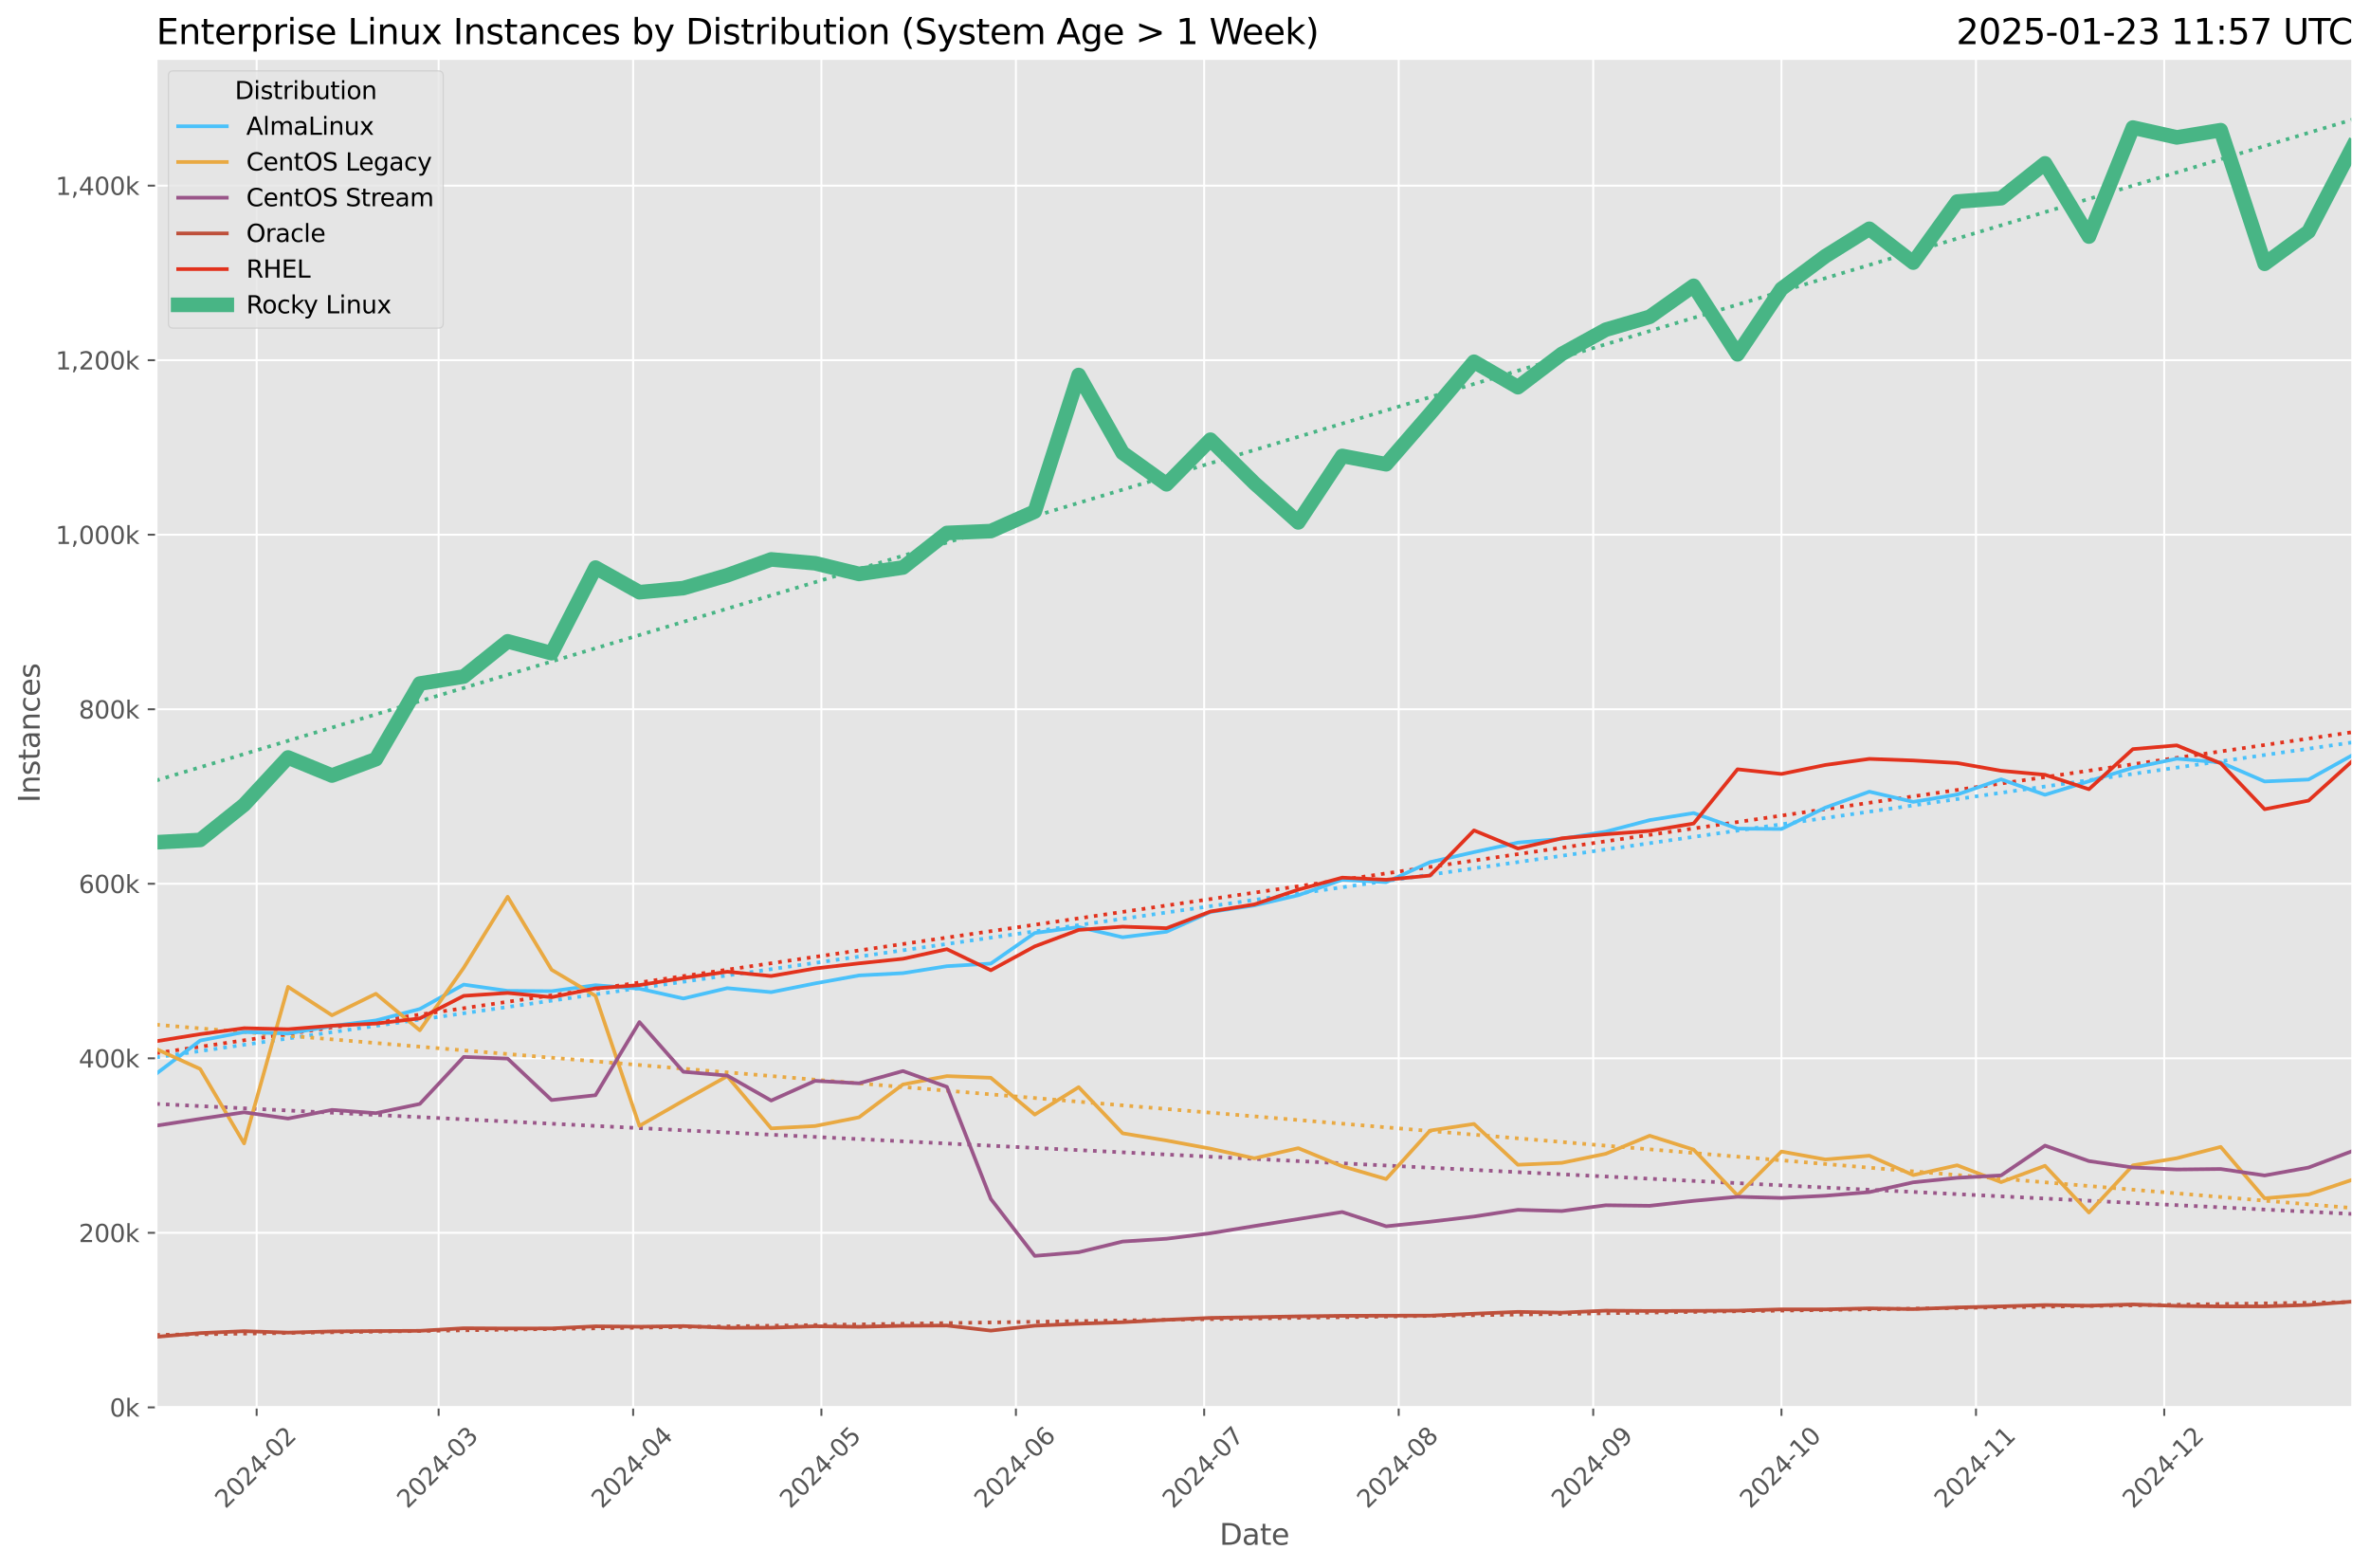 <?xml version="1.0" encoding="utf-8" standalone="no"?>
<!DOCTYPE svg PUBLIC "-//W3C//DTD SVG 1.1//EN"
  "http://www.w3.org/Graphics/SVG/1.1/DTD/svg11.dtd">
<svg xmlns:xlink="http://www.w3.org/1999/xlink" width="974.277pt" height="644.744pt" viewBox="0 0 974.277 644.744" xmlns="http://www.w3.org/2000/svg" version="1.1">
 <defs>
  <style type="text/css">*{stroke-linejoin: round; stroke-linecap: butt}</style>
 </defs>
 <g id="figure_1">
  <g id="patch_1">
   <path d="M 0 644.744 
L 974.277 644.744 
L 974.277 0 
L 0 0 
z
" style="fill: #ffffff"/>
  </g>
  <g id="axes_1">
   <g id="patch_2">
    <path d="M 64.233 578.542 
L 967.077 578.542 
L 967.077 24.142 
L 64.233 24.142 
z
" style="fill: #e5e5e5"/>
   </g>
   <g id="matplotlib.axis_1">
    <g id="xtick_1">
     <g id="line2d_1">
      <path d="M 105.505 578.542 
L 105.505 24.142 
" clip-path="url(#p0dcb93c0b3)" style="fill: none; stroke: #ffffff; stroke-width: 0.8; stroke-linecap: square"/>
     </g>
     <g id="line2d_2">
      <defs>
       <path id="m53131fb7b8" d="M 0 0 
L 0 3.5 
" style="stroke: #555555; stroke-width: 0.8"/>
      </defs>
      <g>
       <use xlink:href="#m53131fb7b8" x="105.505" y="578.542" style="fill: #555555; stroke: #555555; stroke-width: 0.8"/>
      </g>
     </g>
     <g id="text_1">
      <!-- 2024-02 -->
      <g style="fill: #555555" transform="translate(92.684 620.46) rotate(-45) scale(0.1 -0.1)">
       <defs>
        <path id="DejaVuSans-32" d="M 1228 531 
L 3431 531 
L 3431 0 
L 469 0 
L 469 531 
Q 828 903 1448 1529 
Q 2069 2156 2228 2338 
Q 2531 2678 2651 2914 
Q 2772 3150 2772 3378 
Q 2772 3750 2511 3984 
Q 2250 4219 1831 4219 
Q 1534 4219 1204 4116 
Q 875 4013 500 3803 
L 500 4441 
Q 881 4594 1212 4672 
Q 1544 4750 1819 4750 
Q 2544 4750 2975 4387 
Q 3406 4025 3406 3419 
Q 3406 3131 3298 2873 
Q 3191 2616 2906 2266 
Q 2828 2175 2409 1742 
Q 1991 1309 1228 531 
z
" transform="scale(0.016)"/>
        <path id="DejaVuSans-30" d="M 2034 4250 
Q 1547 4250 1301 3770 
Q 1056 3291 1056 2328 
Q 1056 1369 1301 889 
Q 1547 409 2034 409 
Q 2525 409 2770 889 
Q 3016 1369 3016 2328 
Q 3016 3291 2770 3770 
Q 2525 4250 2034 4250 
z
M 2034 4750 
Q 2819 4750 3233 4129 
Q 3647 3509 3647 2328 
Q 3647 1150 3233 529 
Q 2819 -91 2034 -91 
Q 1250 -91 836 529 
Q 422 1150 422 2328 
Q 422 3509 836 4129 
Q 1250 4750 2034 4750 
z
" transform="scale(0.016)"/>
        <path id="DejaVuSans-34" d="M 2419 4116 
L 825 1625 
L 2419 1625 
L 2419 4116 
z
M 2253 4666 
L 3047 4666 
L 3047 1625 
L 3713 1625 
L 3713 1100 
L 3047 1100 
L 3047 0 
L 2419 0 
L 2419 1100 
L 313 1100 
L 313 1709 
L 2253 4666 
z
" transform="scale(0.016)"/>
        <path id="DejaVuSans-2d" d="M 313 2009 
L 1997 2009 
L 1997 1497 
L 313 1497 
L 313 2009 
z
" transform="scale(0.016)"/>
       </defs>
       <use xlink:href="#DejaVuSans-32"/>
       <use xlink:href="#DejaVuSans-30" x="63.623"/>
       <use xlink:href="#DejaVuSans-32" x="127.246"/>
       <use xlink:href="#DejaVuSans-34" x="190.869"/>
       <use xlink:href="#DejaVuSans-2d" x="254.492"/>
       <use xlink:href="#DejaVuSans-30" x="290.576"/>
       <use xlink:href="#DejaVuSans-32" x="354.199"/>
      </g>
     </g>
    </g>
    <g id="xtick_2">
     <g id="line2d_3">
      <path d="M 180.312 578.542 
L 180.312 24.142 
" clip-path="url(#p0dcb93c0b3)" style="fill: none; stroke: #ffffff; stroke-width: 0.8; stroke-linecap: square"/>
     </g>
     <g id="line2d_4">
      <g>
       <use xlink:href="#m53131fb7b8" x="180.312" y="578.542" style="fill: #555555; stroke: #555555; stroke-width: 0.8"/>
      </g>
     </g>
     <g id="text_2">
      <!-- 2024-03 -->
      <g style="fill: #555555" transform="translate(167.491 620.46) rotate(-45) scale(0.1 -0.1)">
       <defs>
        <path id="DejaVuSans-33" d="M 2597 2516 
Q 3050 2419 3304 2112 
Q 3559 1806 3559 1356 
Q 3559 666 3084 287 
Q 2609 -91 1734 -91 
Q 1441 -91 1130 -33 
Q 819 25 488 141 
L 488 750 
Q 750 597 1062 519 
Q 1375 441 1716 441 
Q 2309 441 2620 675 
Q 2931 909 2931 1356 
Q 2931 1769 2642 2001 
Q 2353 2234 1838 2234 
L 1294 2234 
L 1294 2753 
L 1863 2753 
Q 2328 2753 2575 2939 
Q 2822 3125 2822 3475 
Q 2822 3834 2567 4026 
Q 2313 4219 1838 4219 
Q 1578 4219 1281 4162 
Q 984 4106 628 3988 
L 628 4550 
Q 988 4650 1302 4700 
Q 1616 4750 1894 4750 
Q 2613 4750 3031 4423 
Q 3450 4097 3450 3541 
Q 3450 3153 3228 2886 
Q 3006 2619 2597 2516 
z
" transform="scale(0.016)"/>
       </defs>
       <use xlink:href="#DejaVuSans-32"/>
       <use xlink:href="#DejaVuSans-30" x="63.623"/>
       <use xlink:href="#DejaVuSans-32" x="127.246"/>
       <use xlink:href="#DejaVuSans-34" x="190.869"/>
       <use xlink:href="#DejaVuSans-2d" x="254.492"/>
       <use xlink:href="#DejaVuSans-30" x="290.576"/>
       <use xlink:href="#DejaVuSans-33" x="354.199"/>
      </g>
     </g>
    </g>
    <g id="xtick_3">
     <g id="line2d_5">
      <path d="M 260.279 578.542 
L 260.279 24.142 
" clip-path="url(#p0dcb93c0b3)" style="fill: none; stroke: #ffffff; stroke-width: 0.8; stroke-linecap: square"/>
     </g>
     <g id="line2d_6">
      <g>
       <use xlink:href="#m53131fb7b8" x="260.279" y="578.542" style="fill: #555555; stroke: #555555; stroke-width: 0.8"/>
      </g>
     </g>
     <g id="text_3">
      <!-- 2024-04 -->
      <g style="fill: #555555" transform="translate(247.457 620.46) rotate(-45) scale(0.1 -0.1)">
       <use xlink:href="#DejaVuSans-32"/>
       <use xlink:href="#DejaVuSans-30" x="63.623"/>
       <use xlink:href="#DejaVuSans-32" x="127.246"/>
       <use xlink:href="#DejaVuSans-34" x="190.869"/>
       <use xlink:href="#DejaVuSans-2d" x="254.492"/>
       <use xlink:href="#DejaVuSans-30" x="290.576"/>
       <use xlink:href="#DejaVuSans-34" x="354.199"/>
      </g>
     </g>
    </g>
    <g id="xtick_4">
     <g id="line2d_7">
      <path d="M 337.665 578.542 
L 337.665 24.142 
" clip-path="url(#p0dcb93c0b3)" style="fill: none; stroke: #ffffff; stroke-width: 0.8; stroke-linecap: square"/>
     </g>
     <g id="line2d_8">
      <g>
       <use xlink:href="#m53131fb7b8" x="337.665" y="578.542" style="fill: #555555; stroke: #555555; stroke-width: 0.8"/>
      </g>
     </g>
     <g id="text_4">
      <!-- 2024-05 -->
      <g style="fill: #555555" transform="translate(324.844 620.46) rotate(-45) scale(0.1 -0.1)">
       <defs>
        <path id="DejaVuSans-35" d="M 691 4666 
L 3169 4666 
L 3169 4134 
L 1269 4134 
L 1269 2991 
Q 1406 3038 1543 3061 
Q 1681 3084 1819 3084 
Q 2600 3084 3056 2656 
Q 3513 2228 3513 1497 
Q 3513 744 3044 326 
Q 2575 -91 1722 -91 
Q 1428 -91 1123 -41 
Q 819 9 494 109 
L 494 744 
Q 775 591 1075 516 
Q 1375 441 1709 441 
Q 2250 441 2565 725 
Q 2881 1009 2881 1497 
Q 2881 1984 2565 2268 
Q 2250 2553 1709 2553 
Q 1456 2553 1204 2497 
Q 953 2441 691 2322 
L 691 4666 
z
" transform="scale(0.016)"/>
       </defs>
       <use xlink:href="#DejaVuSans-32"/>
       <use xlink:href="#DejaVuSans-30" x="63.623"/>
       <use xlink:href="#DejaVuSans-32" x="127.246"/>
       <use xlink:href="#DejaVuSans-34" x="190.869"/>
       <use xlink:href="#DejaVuSans-2d" x="254.492"/>
       <use xlink:href="#DejaVuSans-30" x="290.576"/>
       <use xlink:href="#DejaVuSans-35" x="354.199"/>
      </g>
     </g>
    </g>
    <g id="xtick_5">
     <g id="line2d_9">
      <path d="M 417.631 578.542 
L 417.631 24.142 
" clip-path="url(#p0dcb93c0b3)" style="fill: none; stroke: #ffffff; stroke-width: 0.8; stroke-linecap: square"/>
     </g>
     <g id="line2d_10">
      <g>
       <use xlink:href="#m53131fb7b8" x="417.631" y="578.542" style="fill: #555555; stroke: #555555; stroke-width: 0.8"/>
      </g>
     </g>
     <g id="text_5">
      <!-- 2024-06 -->
      <g style="fill: #555555" transform="translate(404.81 620.46) rotate(-45) scale(0.1 -0.1)">
       <defs>
        <path id="DejaVuSans-36" d="M 2113 2584 
Q 1688 2584 1439 2293 
Q 1191 2003 1191 1497 
Q 1191 994 1439 701 
Q 1688 409 2113 409 
Q 2538 409 2786 701 
Q 3034 994 3034 1497 
Q 3034 2003 2786 2293 
Q 2538 2584 2113 2584 
z
M 3366 4563 
L 3366 3988 
Q 3128 4100 2886 4159 
Q 2644 4219 2406 4219 
Q 1781 4219 1451 3797 
Q 1122 3375 1075 2522 
Q 1259 2794 1537 2939 
Q 1816 3084 2150 3084 
Q 2853 3084 3261 2657 
Q 3669 2231 3669 1497 
Q 3669 778 3244 343 
Q 2819 -91 2113 -91 
Q 1303 -91 875 529 
Q 447 1150 447 2328 
Q 447 3434 972 4092 
Q 1497 4750 2381 4750 
Q 2619 4750 2861 4703 
Q 3103 4656 3366 4563 
z
" transform="scale(0.016)"/>
       </defs>
       <use xlink:href="#DejaVuSans-32"/>
       <use xlink:href="#DejaVuSans-30" x="63.623"/>
       <use xlink:href="#DejaVuSans-32" x="127.246"/>
       <use xlink:href="#DejaVuSans-34" x="190.869"/>
       <use xlink:href="#DejaVuSans-2d" x="254.492"/>
       <use xlink:href="#DejaVuSans-30" x="290.576"/>
       <use xlink:href="#DejaVuSans-36" x="354.199"/>
      </g>
     </g>
    </g>
    <g id="xtick_6">
     <g id="line2d_11">
      <path d="M 495.018 578.542 
L 495.018 24.142 
" clip-path="url(#p0dcb93c0b3)" style="fill: none; stroke: #ffffff; stroke-width: 0.8; stroke-linecap: square"/>
     </g>
     <g id="line2d_12">
      <g>
       <use xlink:href="#m53131fb7b8" x="495.018" y="578.542" style="fill: #555555; stroke: #555555; stroke-width: 0.8"/>
      </g>
     </g>
     <g id="text_6">
      <!-- 2024-07 -->
      <g style="fill: #555555" transform="translate(482.197 620.46) rotate(-45) scale(0.1 -0.1)">
       <defs>
        <path id="DejaVuSans-37" d="M 525 4666 
L 3525 4666 
L 3525 4397 
L 1831 0 
L 1172 0 
L 2766 4134 
L 525 4134 
L 525 4666 
z
" transform="scale(0.016)"/>
       </defs>
       <use xlink:href="#DejaVuSans-32"/>
       <use xlink:href="#DejaVuSans-30" x="63.623"/>
       <use xlink:href="#DejaVuSans-32" x="127.246"/>
       <use xlink:href="#DejaVuSans-34" x="190.869"/>
       <use xlink:href="#DejaVuSans-2d" x="254.492"/>
       <use xlink:href="#DejaVuSans-30" x="290.576"/>
       <use xlink:href="#DejaVuSans-37" x="354.199"/>
      </g>
     </g>
    </g>
    <g id="xtick_7">
     <g id="line2d_13">
      <path d="M 574.984 578.542 
L 574.984 24.142 
" clip-path="url(#p0dcb93c0b3)" style="fill: none; stroke: #ffffff; stroke-width: 0.8; stroke-linecap: square"/>
     </g>
     <g id="line2d_14">
      <g>
       <use xlink:href="#m53131fb7b8" x="574.984" y="578.542" style="fill: #555555; stroke: #555555; stroke-width: 0.8"/>
      </g>
     </g>
     <g id="text_7">
      <!-- 2024-08 -->
      <g style="fill: #555555" transform="translate(562.163 620.46) rotate(-45) scale(0.1 -0.1)">
       <defs>
        <path id="DejaVuSans-38" d="M 2034 2216 
Q 1584 2216 1326 1975 
Q 1069 1734 1069 1313 
Q 1069 891 1326 650 
Q 1584 409 2034 409 
Q 2484 409 2743 651 
Q 3003 894 3003 1313 
Q 3003 1734 2745 1975 
Q 2488 2216 2034 2216 
z
M 1403 2484 
Q 997 2584 770 2862 
Q 544 3141 544 3541 
Q 544 4100 942 4425 
Q 1341 4750 2034 4750 
Q 2731 4750 3128 4425 
Q 3525 4100 3525 3541 
Q 3525 3141 3298 2862 
Q 3072 2584 2669 2484 
Q 3125 2378 3379 2068 
Q 3634 1759 3634 1313 
Q 3634 634 3220 271 
Q 2806 -91 2034 -91 
Q 1263 -91 848 271 
Q 434 634 434 1313 
Q 434 1759 690 2068 
Q 947 2378 1403 2484 
z
M 1172 3481 
Q 1172 3119 1398 2916 
Q 1625 2713 2034 2713 
Q 2441 2713 2670 2916 
Q 2900 3119 2900 3481 
Q 2900 3844 2670 4047 
Q 2441 4250 2034 4250 
Q 1625 4250 1398 4047 
Q 1172 3844 1172 3481 
z
" transform="scale(0.016)"/>
       </defs>
       <use xlink:href="#DejaVuSans-32"/>
       <use xlink:href="#DejaVuSans-30" x="63.623"/>
       <use xlink:href="#DejaVuSans-32" x="127.246"/>
       <use xlink:href="#DejaVuSans-34" x="190.869"/>
       <use xlink:href="#DejaVuSans-2d" x="254.492"/>
       <use xlink:href="#DejaVuSans-30" x="290.576"/>
       <use xlink:href="#DejaVuSans-38" x="354.199"/>
      </g>
     </g>
    </g>
    <g id="xtick_8">
     <g id="line2d_15">
      <path d="M 654.95 578.542 
L 654.95 24.142 
" clip-path="url(#p0dcb93c0b3)" style="fill: none; stroke: #ffffff; stroke-width: 0.8; stroke-linecap: square"/>
     </g>
     <g id="line2d_16">
      <g>
       <use xlink:href="#m53131fb7b8" x="654.95" y="578.542" style="fill: #555555; stroke: #555555; stroke-width: 0.8"/>
      </g>
     </g>
     <g id="text_8">
      <!-- 2024-09 -->
      <g style="fill: #555555" transform="translate(642.129 620.46) rotate(-45) scale(0.1 -0.1)">
       <defs>
        <path id="DejaVuSans-39" d="M 703 97 
L 703 672 
Q 941 559 1184 500 
Q 1428 441 1663 441 
Q 2288 441 2617 861 
Q 2947 1281 2994 2138 
Q 2813 1869 2534 1725 
Q 2256 1581 1919 1581 
Q 1219 1581 811 2004 
Q 403 2428 403 3163 
Q 403 3881 828 4315 
Q 1253 4750 1959 4750 
Q 2769 4750 3195 4129 
Q 3622 3509 3622 2328 
Q 3622 1225 3098 567 
Q 2575 -91 1691 -91 
Q 1453 -91 1209 -44 
Q 966 3 703 97 
z
M 1959 2075 
Q 2384 2075 2632 2365 
Q 2881 2656 2881 3163 
Q 2881 3666 2632 3958 
Q 2384 4250 1959 4250 
Q 1534 4250 1286 3958 
Q 1038 3666 1038 3163 
Q 1038 2656 1286 2365 
Q 1534 2075 1959 2075 
z
" transform="scale(0.016)"/>
       </defs>
       <use xlink:href="#DejaVuSans-32"/>
       <use xlink:href="#DejaVuSans-30" x="63.623"/>
       <use xlink:href="#DejaVuSans-32" x="127.246"/>
       <use xlink:href="#DejaVuSans-34" x="190.869"/>
       <use xlink:href="#DejaVuSans-2d" x="254.492"/>
       <use xlink:href="#DejaVuSans-30" x="290.576"/>
       <use xlink:href="#DejaVuSans-39" x="354.199"/>
      </g>
     </g>
    </g>
    <g id="xtick_9">
     <g id="line2d_17">
      <path d="M 732.337 578.542 
L 732.337 24.142 
" clip-path="url(#p0dcb93c0b3)" style="fill: none; stroke: #ffffff; stroke-width: 0.8; stroke-linecap: square"/>
     </g>
     <g id="line2d_18">
      <g>
       <use xlink:href="#m53131fb7b8" x="732.337" y="578.542" style="fill: #555555; stroke: #555555; stroke-width: 0.8"/>
      </g>
     </g>
     <g id="text_9">
      <!-- 2024-10 -->
      <g style="fill: #555555" transform="translate(719.516 620.46) rotate(-45) scale(0.1 -0.1)">
       <defs>
        <path id="DejaVuSans-31" d="M 794 531 
L 1825 531 
L 1825 4091 
L 703 3866 
L 703 4441 
L 1819 4666 
L 2450 4666 
L 2450 531 
L 3481 531 
L 3481 0 
L 794 0 
L 794 531 
z
" transform="scale(0.016)"/>
       </defs>
       <use xlink:href="#DejaVuSans-32"/>
       <use xlink:href="#DejaVuSans-30" x="63.623"/>
       <use xlink:href="#DejaVuSans-32" x="127.246"/>
       <use xlink:href="#DejaVuSans-34" x="190.869"/>
       <use xlink:href="#DejaVuSans-2d" x="254.492"/>
       <use xlink:href="#DejaVuSans-31" x="290.576"/>
       <use xlink:href="#DejaVuSans-30" x="354.199"/>
      </g>
     </g>
    </g>
    <g id="xtick_10">
     <g id="line2d_19">
      <path d="M 812.303 578.542 
L 812.303 24.142 
" clip-path="url(#p0dcb93c0b3)" style="fill: none; stroke: #ffffff; stroke-width: 0.8; stroke-linecap: square"/>
     </g>
     <g id="line2d_20">
      <g>
       <use xlink:href="#m53131fb7b8" x="812.303" y="578.542" style="fill: #555555; stroke: #555555; stroke-width: 0.8"/>
      </g>
     </g>
     <g id="text_10">
      <!-- 2024-11 -->
      <g style="fill: #555555" transform="translate(799.482 620.46) rotate(-45) scale(0.1 -0.1)">
       <use xlink:href="#DejaVuSans-32"/>
       <use xlink:href="#DejaVuSans-30" x="63.623"/>
       <use xlink:href="#DejaVuSans-32" x="127.246"/>
       <use xlink:href="#DejaVuSans-34" x="190.869"/>
       <use xlink:href="#DejaVuSans-2d" x="254.492"/>
       <use xlink:href="#DejaVuSans-31" x="290.576"/>
       <use xlink:href="#DejaVuSans-31" x="354.199"/>
      </g>
     </g>
    </g>
    <g id="xtick_11">
     <g id="line2d_21">
      <path d="M 889.69 578.542 
L 889.69 24.142 
" clip-path="url(#p0dcb93c0b3)" style="fill: none; stroke: #ffffff; stroke-width: 0.8; stroke-linecap: square"/>
     </g>
     <g id="line2d_22">
      <g>
       <use xlink:href="#m53131fb7b8" x="889.69" y="578.542" style="fill: #555555; stroke: #555555; stroke-width: 0.8"/>
      </g>
     </g>
     <g id="text_11">
      <!-- 2024-12 -->
      <g style="fill: #555555" transform="translate(876.869 620.46) rotate(-45) scale(0.1 -0.1)">
       <use xlink:href="#DejaVuSans-32"/>
       <use xlink:href="#DejaVuSans-30" x="63.623"/>
       <use xlink:href="#DejaVuSans-32" x="127.246"/>
       <use xlink:href="#DejaVuSans-34" x="190.869"/>
       <use xlink:href="#DejaVuSans-2d" x="254.492"/>
       <use xlink:href="#DejaVuSans-31" x="290.576"/>
       <use xlink:href="#DejaVuSans-32" x="354.199"/>
      </g>
     </g>
    </g>
    <g id="text_12">
     <!-- Date -->
     <g style="fill: #555555" transform="translate(501.314 635.048) scale(0.12 -0.12)">
      <defs>
       <path id="DejaVuSans-44" d="M 1259 4147 
L 1259 519 
L 2022 519 
Q 2988 519 3436 956 
Q 3884 1394 3884 2338 
Q 3884 3275 3436 3711 
Q 2988 4147 2022 4147 
L 1259 4147 
z
M 628 4666 
L 1925 4666 
Q 3281 4666 3915 4102 
Q 4550 3538 4550 2338 
Q 4550 1131 3912 565 
Q 3275 0 1925 0 
L 628 0 
L 628 4666 
z
" transform="scale(0.016)"/>
       <path id="DejaVuSans-61" d="M 2194 1759 
Q 1497 1759 1228 1600 
Q 959 1441 959 1056 
Q 959 750 1161 570 
Q 1363 391 1709 391 
Q 2188 391 2477 730 
Q 2766 1069 2766 1631 
L 2766 1759 
L 2194 1759 
z
M 3341 1997 
L 3341 0 
L 2766 0 
L 2766 531 
Q 2569 213 2275 61 
Q 1981 -91 1556 -91 
Q 1019 -91 701 211 
Q 384 513 384 1019 
Q 384 1609 779 1909 
Q 1175 2209 1959 2209 
L 2766 2209 
L 2766 2266 
Q 2766 2663 2505 2880 
Q 2244 3097 1772 3097 
Q 1472 3097 1187 3025 
Q 903 2953 641 2809 
L 641 3341 
Q 956 3463 1253 3523 
Q 1550 3584 1831 3584 
Q 2591 3584 2966 3190 
Q 3341 2797 3341 1997 
z
" transform="scale(0.016)"/>
       <path id="DejaVuSans-74" d="M 1172 4494 
L 1172 3500 
L 2356 3500 
L 2356 3053 
L 1172 3053 
L 1172 1153 
Q 1172 725 1289 603 
Q 1406 481 1766 481 
L 2356 481 
L 2356 0 
L 1766 0 
Q 1100 0 847 248 
Q 594 497 594 1153 
L 594 3053 
L 172 3053 
L 172 3500 
L 594 3500 
L 594 4494 
L 1172 4494 
z
" transform="scale(0.016)"/>
       <path id="DejaVuSans-65" d="M 3597 1894 
L 3597 1613 
L 953 1613 
Q 991 1019 1311 708 
Q 1631 397 2203 397 
Q 2534 397 2845 478 
Q 3156 559 3463 722 
L 3463 178 
Q 3153 47 2828 -22 
Q 2503 -91 2169 -91 
Q 1331 -91 842 396 
Q 353 884 353 1716 
Q 353 2575 817 3079 
Q 1281 3584 2069 3584 
Q 2775 3584 3186 3129 
Q 3597 2675 3597 1894 
z
M 3022 2063 
Q 3016 2534 2758 2815 
Q 2500 3097 2075 3097 
Q 1594 3097 1305 2825 
Q 1016 2553 972 2059 
L 3022 2063 
z
" transform="scale(0.016)"/>
      </defs>
      <use xlink:href="#DejaVuSans-44"/>
      <use xlink:href="#DejaVuSans-61" x="77.002"/>
      <use xlink:href="#DejaVuSans-74" x="138.281"/>
      <use xlink:href="#DejaVuSans-65" x="177.49"/>
     </g>
    </g>
   </g>
   <g id="matplotlib.axis_2">
    <g id="ytick_1">
     <g id="line2d_23">
      <path d="M 64.233 578.542 
L 967.077 578.542 
" clip-path="url(#p0dcb93c0b3)" style="fill: none; stroke: #ffffff; stroke-width: 0.8; stroke-linecap: square"/>
     </g>
     <g id="line2d_24">
      <defs>
       <path id="m54e79713c0" d="M 0 0 
L -3.5 0 
" style="stroke: #555555; stroke-width: 0.8"/>
      </defs>
      <g>
       <use xlink:href="#m54e79713c0" x="64.233" y="578.542" style="fill: #555555; stroke: #555555; stroke-width: 0.8"/>
      </g>
     </g>
     <g id="text_13">
      <!-- 0k -->
      <g style="fill: #555555" transform="translate(45.079 582.341) scale(0.1 -0.1)">
       <defs>
        <path id="DejaVuSans-6b" d="M 581 4863 
L 1159 4863 
L 1159 1991 
L 2875 3500 
L 3609 3500 
L 1753 1863 
L 3688 0 
L 2938 0 
L 1159 1709 
L 1159 0 
L 581 0 
L 581 4863 
z
" transform="scale(0.016)"/>
       </defs>
       <use xlink:href="#DejaVuSans-30"/>
       <use xlink:href="#DejaVuSans-6b" x="63.623"/>
      </g>
     </g>
    </g>
    <g id="ytick_2">
     <g id="line2d_25">
      <path d="M 64.233 506.797 
L 967.077 506.797 
" clip-path="url(#p0dcb93c0b3)" style="fill: none; stroke: #ffffff; stroke-width: 0.8; stroke-linecap: square"/>
     </g>
     <g id="line2d_26">
      <g>
       <use xlink:href="#m54e79713c0" x="64.233" y="506.797" style="fill: #555555; stroke: #555555; stroke-width: 0.8"/>
      </g>
     </g>
     <g id="text_14">
      <!-- 200k -->
      <g style="fill: #555555" transform="translate(32.354 510.596) scale(0.1 -0.1)">
       <use xlink:href="#DejaVuSans-32"/>
       <use xlink:href="#DejaVuSans-30" x="63.623"/>
       <use xlink:href="#DejaVuSans-30" x="127.246"/>
       <use xlink:href="#DejaVuSans-6b" x="190.869"/>
      </g>
     </g>
    </g>
    <g id="ytick_3">
     <g id="line2d_27">
      <path d="M 64.233 435.053 
L 967.077 435.053 
" clip-path="url(#p0dcb93c0b3)" style="fill: none; stroke: #ffffff; stroke-width: 0.8; stroke-linecap: square"/>
     </g>
     <g id="line2d_28">
      <g>
       <use xlink:href="#m54e79713c0" x="64.233" y="435.053" style="fill: #555555; stroke: #555555; stroke-width: 0.8"/>
      </g>
     </g>
     <g id="text_15">
      <!-- 400k -->
      <g style="fill: #555555" transform="translate(32.354 438.852) scale(0.1 -0.1)">
       <use xlink:href="#DejaVuSans-34"/>
       <use xlink:href="#DejaVuSans-30" x="63.623"/>
       <use xlink:href="#DejaVuSans-30" x="127.246"/>
       <use xlink:href="#DejaVuSans-6b" x="190.869"/>
      </g>
     </g>
    </g>
    <g id="ytick_4">
     <g id="line2d_29">
      <path d="M 64.233 363.308 
L 967.077 363.308 
" clip-path="url(#p0dcb93c0b3)" style="fill: none; stroke: #ffffff; stroke-width: 0.8; stroke-linecap: square"/>
     </g>
     <g id="line2d_30">
      <g>
       <use xlink:href="#m54e79713c0" x="64.233" y="363.308" style="fill: #555555; stroke: #555555; stroke-width: 0.8"/>
      </g>
     </g>
     <g id="text_16">
      <!-- 600k -->
      <g style="fill: #555555" transform="translate(32.354 367.107) scale(0.1 -0.1)">
       <use xlink:href="#DejaVuSans-36"/>
       <use xlink:href="#DejaVuSans-30" x="63.623"/>
       <use xlink:href="#DejaVuSans-30" x="127.246"/>
       <use xlink:href="#DejaVuSans-6b" x="190.869"/>
      </g>
     </g>
    </g>
    <g id="ytick_5">
     <g id="line2d_31">
      <path d="M 64.233 291.563 
L 967.077 291.563 
" clip-path="url(#p0dcb93c0b3)" style="fill: none; stroke: #ffffff; stroke-width: 0.8; stroke-linecap: square"/>
     </g>
     <g id="line2d_32">
      <g>
       <use xlink:href="#m54e79713c0" x="64.233" y="291.563" style="fill: #555555; stroke: #555555; stroke-width: 0.8"/>
      </g>
     </g>
     <g id="text_17">
      <!-- 800k -->
      <g style="fill: #555555" transform="translate(32.354 295.363) scale(0.1 -0.1)">
       <use xlink:href="#DejaVuSans-38"/>
       <use xlink:href="#DejaVuSans-30" x="63.623"/>
       <use xlink:href="#DejaVuSans-30" x="127.246"/>
       <use xlink:href="#DejaVuSans-6b" x="190.869"/>
      </g>
     </g>
    </g>
    <g id="ytick_6">
     <g id="line2d_33">
      <path d="M 64.233 219.819 
L 967.077 219.819 
" clip-path="url(#p0dcb93c0b3)" style="fill: none; stroke: #ffffff; stroke-width: 0.8; stroke-linecap: square"/>
     </g>
     <g id="line2d_34">
      <g>
       <use xlink:href="#m54e79713c0" x="64.233" y="219.819" style="fill: #555555; stroke: #555555; stroke-width: 0.8"/>
      </g>
     </g>
     <g id="text_18">
      <!-- 1,000k -->
      <g style="fill: #555555" transform="translate(22.814 223.618) scale(0.1 -0.1)">
       <defs>
        <path id="DejaVuSans-2c" d="M 750 794 
L 1409 794 
L 1409 256 
L 897 -744 
L 494 -744 
L 750 256 
L 750 794 
z
" transform="scale(0.016)"/>
       </defs>
       <use xlink:href="#DejaVuSans-31"/>
       <use xlink:href="#DejaVuSans-2c" x="63.623"/>
       <use xlink:href="#DejaVuSans-30" x="95.41"/>
       <use xlink:href="#DejaVuSans-30" x="159.033"/>
       <use xlink:href="#DejaVuSans-30" x="222.656"/>
       <use xlink:href="#DejaVuSans-6b" x="286.279"/>
      </g>
     </g>
    </g>
    <g id="ytick_7">
     <g id="line2d_35">
      <path d="M 64.233 148.074 
L 967.077 148.074 
" clip-path="url(#p0dcb93c0b3)" style="fill: none; stroke: #ffffff; stroke-width: 0.8; stroke-linecap: square"/>
     </g>
     <g id="line2d_36">
      <g>
       <use xlink:href="#m54e79713c0" x="64.233" y="148.074" style="fill: #555555; stroke: #555555; stroke-width: 0.8"/>
      </g>
     </g>
     <g id="text_19">
      <!-- 1,200k -->
      <g style="fill: #555555" transform="translate(22.814 151.873) scale(0.1 -0.1)">
       <use xlink:href="#DejaVuSans-31"/>
       <use xlink:href="#DejaVuSans-2c" x="63.623"/>
       <use xlink:href="#DejaVuSans-32" x="95.41"/>
       <use xlink:href="#DejaVuSans-30" x="159.033"/>
       <use xlink:href="#DejaVuSans-30" x="222.656"/>
       <use xlink:href="#DejaVuSans-6b" x="286.279"/>
      </g>
     </g>
    </g>
    <g id="ytick_8">
     <g id="line2d_37">
      <path d="M 64.233 76.329 
L 967.077 76.329 
" clip-path="url(#p0dcb93c0b3)" style="fill: none; stroke: #ffffff; stroke-width: 0.8; stroke-linecap: square"/>
     </g>
     <g id="line2d_38">
      <g>
       <use xlink:href="#m54e79713c0" x="64.233" y="76.329" style="fill: #555555; stroke: #555555; stroke-width: 0.8"/>
      </g>
     </g>
     <g id="text_20">
      <!-- 1,400k -->
      <g style="fill: #555555" transform="translate(22.814 80.129) scale(0.1 -0.1)">
       <use xlink:href="#DejaVuSans-31"/>
       <use xlink:href="#DejaVuSans-2c" x="63.623"/>
       <use xlink:href="#DejaVuSans-34" x="95.41"/>
       <use xlink:href="#DejaVuSans-30" x="159.033"/>
       <use xlink:href="#DejaVuSans-30" x="222.656"/>
       <use xlink:href="#DejaVuSans-6b" x="286.279"/>
      </g>
     </g>
    </g>
    <g id="text_21">
     <!-- Instances -->
     <g style="fill: #555555" transform="translate(16.318 329.988) rotate(-90) scale(0.12 -0.12)">
      <defs>
       <path id="DejaVuSans-49" d="M 628 4666 
L 1259 4666 
L 1259 0 
L 628 0 
L 628 4666 
z
" transform="scale(0.016)"/>
       <path id="DejaVuSans-6e" d="M 3513 2113 
L 3513 0 
L 2938 0 
L 2938 2094 
Q 2938 2591 2744 2837 
Q 2550 3084 2163 3084 
Q 1697 3084 1428 2787 
Q 1159 2491 1159 1978 
L 1159 0 
L 581 0 
L 581 3500 
L 1159 3500 
L 1159 2956 
Q 1366 3272 1645 3428 
Q 1925 3584 2291 3584 
Q 2894 3584 3203 3211 
Q 3513 2838 3513 2113 
z
" transform="scale(0.016)"/>
       <path id="DejaVuSans-73" d="M 2834 3397 
L 2834 2853 
Q 2591 2978 2328 3040 
Q 2066 3103 1784 3103 
Q 1356 3103 1142 2972 
Q 928 2841 928 2578 
Q 928 2378 1081 2264 
Q 1234 2150 1697 2047 
L 1894 2003 
Q 2506 1872 2764 1633 
Q 3022 1394 3022 966 
Q 3022 478 2636 193 
Q 2250 -91 1575 -91 
Q 1294 -91 989 -36 
Q 684 19 347 128 
L 347 722 
Q 666 556 975 473 
Q 1284 391 1588 391 
Q 1994 391 2212 530 
Q 2431 669 2431 922 
Q 2431 1156 2273 1281 
Q 2116 1406 1581 1522 
L 1381 1569 
Q 847 1681 609 1914 
Q 372 2147 372 2553 
Q 372 3047 722 3315 
Q 1072 3584 1716 3584 
Q 2034 3584 2315 3537 
Q 2597 3491 2834 3397 
z
" transform="scale(0.016)"/>
       <path id="DejaVuSans-63" d="M 3122 3366 
L 3122 2828 
Q 2878 2963 2633 3030 
Q 2388 3097 2138 3097 
Q 1578 3097 1268 2742 
Q 959 2388 959 1747 
Q 959 1106 1268 751 
Q 1578 397 2138 397 
Q 2388 397 2633 464 
Q 2878 531 3122 666 
L 3122 134 
Q 2881 22 2623 -34 
Q 2366 -91 2075 -91 
Q 1284 -91 818 406 
Q 353 903 353 1747 
Q 353 2603 823 3093 
Q 1294 3584 2113 3584 
Q 2378 3584 2631 3529 
Q 2884 3475 3122 3366 
z
" transform="scale(0.016)"/>
      </defs>
      <use xlink:href="#DejaVuSans-49"/>
      <use xlink:href="#DejaVuSans-6e" x="29.492"/>
      <use xlink:href="#DejaVuSans-73" x="92.871"/>
      <use xlink:href="#DejaVuSans-74" x="144.971"/>
      <use xlink:href="#DejaVuSans-61" x="184.18"/>
      <use xlink:href="#DejaVuSans-6e" x="245.459"/>
      <use xlink:href="#DejaVuSans-63" x="308.838"/>
      <use xlink:href="#DejaVuSans-65" x="363.818"/>
      <use xlink:href="#DejaVuSans-73" x="425.342"/>
     </g>
    </g>
   </g>
   <g id="line2d_39">
    <path d="M 64.233 434.669 
L 73.352 433.361 
L 82.472 432.053 
L 91.591 430.745 
L 100.711 429.437 
L 109.831 428.13 
L 118.95 426.822 
L 128.07 425.514 
L 137.19 424.206 
L 146.309 422.898 
L 155.429 421.59 
L 164.548 420.282 
L 173.668 418.974 
L 182.788 417.666 
L 191.907 416.359 
L 201.027 415.051 
L 210.147 413.743 
L 219.266 412.435 
L 228.386 411.127 
L 237.506 409.819 
L 246.625 408.511 
L 255.745 407.203 
L 264.865 405.895 
L 273.984 404.587 
L 283.104 403.28 
L 292.223 401.972 
L 301.343 400.664 
L 310.463 399.356 
L 319.582 398.048 
L 328.702 396.74 
L 337.822 395.432 
L 346.941 394.124 
L 356.061 392.816 
L 365.18 391.509 
L 374.3 390.201 
L 383.42 388.893 
L 392.539 387.585 
L 401.659 386.277 
L 410.779 384.969 
L 419.898 383.661 
L 429.018 382.353 
L 438.138 381.045 
L 447.257 379.738 
L 456.377 378.43 
L 465.497 377.122 
L 474.616 375.814 
L 483.736 374.506 
L 492.855 373.198 
L 501.975 371.89 
L 511.095 370.582 
L 520.214 369.274 
L 529.334 367.967 
L 538.454 366.659 
L 547.573 365.351 
L 556.693 364.043 
L 565.812 362.735 
L 574.932 361.427 
L 584.052 360.119 
L 593.171 358.811 
L 602.291 357.503 
L 611.411 356.196 
L 620.53 354.888 
L 629.65 353.58 
L 638.77 352.272 
L 647.889 350.964 
L 657.009 349.656 
L 666.129 348.348 
L 675.248 347.04 
L 684.368 345.732 
L 693.487 344.425 
L 702.607 343.117 
L 711.727 341.809 
L 720.846 340.501 
L 729.966 339.193 
L 739.086 337.885 
L 748.205 336.577 
L 757.325 335.269 
L 766.444 333.961 
L 775.564 332.654 
L 784.684 331.346 
L 793.803 330.038 
L 802.923 328.73 
L 812.043 327.422 
L 821.162 326.114 
L 830.282 324.806 
L 839.402 323.498 
L 848.521 322.19 
L 857.641 320.883 
L 866.76 319.575 
L 875.88 318.267 
L 885 316.959 
L 894.119 315.651 
L 903.239 314.343 
L 912.359 313.035 
L 921.478 311.727 
L 930.598 310.419 
L 939.718 309.111 
L 948.837 307.804 
L 957.957 306.496 
L 967.077 305.188 
" clip-path="url(#p0dcb93c0b3)" style="fill: none; stroke-dasharray: 1.5,2.475; stroke-dashoffset: 0; stroke: #4ac1fa; stroke-width: 1.5"/>
   </g>
   <g id="line2d_40">
    <path d="M 64.233 421.237 
L 73.352 421.998 
L 82.472 422.759 
L 91.591 423.52 
L 100.711 424.281 
L 109.831 425.042 
L 118.95 425.803 
L 128.07 426.564 
L 137.19 427.326 
L 146.309 428.087 
L 155.429 428.848 
L 164.548 429.609 
L 173.668 430.37 
L 182.788 431.131 
L 191.907 431.892 
L 201.027 432.654 
L 210.147 433.415 
L 219.266 434.176 
L 228.386 434.937 
L 237.506 435.698 
L 246.625 436.459 
L 255.745 437.22 
L 264.865 437.981 
L 273.984 438.743 
L 283.104 439.504 
L 292.223 440.265 
L 301.343 441.026 
L 310.463 441.787 
L 319.582 442.548 
L 328.702 443.309 
L 337.822 444.071 
L 346.941 444.832 
L 356.061 445.593 
L 365.18 446.354 
L 374.3 447.115 
L 383.42 447.876 
L 392.539 448.637 
L 401.659 449.398 
L 410.779 450.16 
L 419.898 450.921 
L 429.018 451.682 
L 438.138 452.443 
L 447.257 453.204 
L 456.377 453.965 
L 465.497 454.726 
L 474.616 455.488 
L 483.736 456.249 
L 492.855 457.01 
L 501.975 457.771 
L 511.095 458.532 
L 520.214 459.293 
L 529.334 460.054 
L 538.454 460.815 
L 547.573 461.577 
L 556.693 462.338 
L 565.812 463.099 
L 574.932 463.86 
L 584.052 464.621 
L 593.171 465.382 
L 602.291 466.143 
L 611.411 466.905 
L 620.53 467.666 
L 629.65 468.427 
L 638.77 469.188 
L 647.889 469.949 
L 657.009 470.71 
L 666.129 471.471 
L 675.248 472.232 
L 684.368 472.994 
L 693.487 473.755 
L 702.607 474.516 
L 711.727 475.277 
L 720.846 476.038 
L 729.966 476.799 
L 739.086 477.56 
L 748.205 478.322 
L 757.325 479.083 
L 766.444 479.844 
L 775.564 480.605 
L 784.684 481.366 
L 793.803 482.127 
L 802.923 482.888 
L 812.043 483.65 
L 821.162 484.411 
L 830.282 485.172 
L 839.402 485.933 
L 848.521 486.694 
L 857.641 487.455 
L 866.76 488.216 
L 875.88 488.977 
L 885 489.739 
L 894.119 490.5 
L 903.239 491.261 
L 912.359 492.022 
L 921.478 492.783 
L 930.598 493.544 
L 939.718 494.305 
L 948.837 495.067 
L 957.957 495.828 
L 967.077 496.589 
" clip-path="url(#p0dcb93c0b3)" style="fill: none; stroke-dasharray: 1.5,2.475; stroke-dashoffset: 0; stroke: #e9a942; stroke-width: 1.5"/>
   </g>
   <g id="line2d_41">
    <path d="M 64.233 453.794 
L 73.352 454.251 
L 82.472 454.708 
L 91.591 455.165 
L 100.711 455.622 
L 109.831 456.079 
L 118.95 456.536 
L 128.07 456.993 
L 137.19 457.45 
L 146.309 457.907 
L 155.429 458.364 
L 164.548 458.821 
L 173.668 459.278 
L 182.788 459.735 
L 191.907 460.192 
L 201.027 460.649 
L 210.147 461.106 
L 219.266 461.563 
L 228.386 462.02 
L 237.506 462.477 
L 246.625 462.934 
L 255.745 463.391 
L 264.865 463.848 
L 273.984 464.304 
L 283.104 464.761 
L 292.223 465.218 
L 301.343 465.675 
L 310.463 466.132 
L 319.582 466.589 
L 328.702 467.046 
L 337.822 467.503 
L 346.941 467.96 
L 356.061 468.417 
L 365.18 468.874 
L 374.3 469.331 
L 383.42 469.788 
L 392.539 470.245 
L 401.659 470.702 
L 410.779 471.159 
L 419.898 471.616 
L 429.018 472.073 
L 438.138 472.53 
L 447.257 472.987 
L 456.377 473.444 
L 465.497 473.901 
L 474.616 474.358 
L 483.736 474.815 
L 492.855 475.272 
L 501.975 475.729 
L 511.095 476.186 
L 520.214 476.643 
L 529.334 477.099 
L 538.454 477.556 
L 547.573 478.013 
L 556.693 478.47 
L 565.812 478.927 
L 574.932 479.384 
L 584.052 479.841 
L 593.171 480.298 
L 602.291 480.755 
L 611.411 481.212 
L 620.53 481.669 
L 629.65 482.126 
L 638.77 482.583 
L 647.889 483.04 
L 657.009 483.497 
L 666.129 483.954 
L 675.248 484.411 
L 684.368 484.868 
L 693.487 485.325 
L 702.607 485.782 
L 711.727 486.239 
L 720.846 486.696 
L 729.966 487.153 
L 739.086 487.61 
L 748.205 488.067 
L 757.325 488.524 
L 766.444 488.981 
L 775.564 489.438 
L 784.684 489.895 
L 793.803 490.351 
L 802.923 490.808 
L 812.043 491.265 
L 821.162 491.722 
L 830.282 492.179 
L 839.402 492.636 
L 848.521 493.093 
L 857.641 493.55 
L 866.76 494.007 
L 875.88 494.464 
L 885 494.921 
L 894.119 495.378 
L 903.239 495.835 
L 912.359 496.292 
L 921.478 496.749 
L 930.598 497.206 
L 939.718 497.663 
L 948.837 498.12 
L 957.957 498.577 
L 967.077 499.034 
" clip-path="url(#p0dcb93c0b3)" style="fill: none; stroke-dasharray: 1.5,2.475; stroke-dashoffset: 0; stroke: #9a5689; stroke-width: 1.5"/>
   </g>
   <g id="line2d_42">
    <path d="M 64.233 548.764 
L 73.352 548.628 
L 82.472 548.491 
L 91.591 548.355 
L 100.711 548.218 
L 109.831 548.082 
L 118.95 547.946 
L 128.07 547.809 
L 137.19 547.673 
L 146.309 547.537 
L 155.429 547.4 
L 164.548 547.264 
L 173.668 547.128 
L 182.788 546.991 
L 191.907 546.855 
L 201.027 546.719 
L 210.147 546.582 
L 219.266 546.446 
L 228.386 546.31 
L 237.506 546.173 
L 246.625 546.037 
L 255.745 545.9 
L 264.865 545.764 
L 273.984 545.628 
L 283.104 545.491 
L 292.223 545.355 
L 301.343 545.219 
L 310.463 545.082 
L 319.582 544.946 
L 328.702 544.81 
L 337.822 544.673 
L 346.941 544.537 
L 356.061 544.401 
L 365.18 544.264 
L 374.3 544.128 
L 383.42 543.992 
L 392.539 543.855 
L 401.659 543.719 
L 410.779 543.583 
L 419.898 543.446 
L 429.018 543.31 
L 438.138 543.173 
L 447.257 543.037 
L 456.377 542.901 
L 465.497 542.764 
L 474.616 542.628 
L 483.736 542.492 
L 492.855 542.355 
L 501.975 542.219 
L 511.095 542.083 
L 520.214 541.946 
L 529.334 541.81 
L 538.454 541.674 
L 547.573 541.537 
L 556.693 541.401 
L 565.812 541.265 
L 574.932 541.128 
L 584.052 540.992 
L 593.171 540.856 
L 602.291 540.719 
L 611.411 540.583 
L 620.53 540.446 
L 629.65 540.31 
L 638.77 540.174 
L 647.889 540.037 
L 657.009 539.901 
L 666.129 539.765 
L 675.248 539.628 
L 684.368 539.492 
L 693.487 539.356 
L 702.607 539.219 
L 711.727 539.083 
L 720.846 538.947 
L 729.966 538.81 
L 739.086 538.674 
L 748.205 538.538 
L 757.325 538.401 
L 766.444 538.265 
L 775.564 538.129 
L 784.684 537.992 
L 793.803 537.856 
L 802.923 537.719 
L 812.043 537.583 
L 821.162 537.447 
L 830.282 537.31 
L 839.402 537.174 
L 848.521 537.038 
L 857.641 536.901 
L 866.76 536.765 
L 875.88 536.629 
L 885 536.492 
L 894.119 536.356 
L 903.239 536.22 
L 912.359 536.083 
L 921.478 535.947 
L 930.598 535.811 
L 939.718 535.674 
L 948.837 535.538 
L 957.957 535.402 
L 967.077 535.265 
" clip-path="url(#p0dcb93c0b3)" style="fill: none; stroke-dasharray: 1.5,2.475; stroke-dashoffset: 0; stroke: #be503b; stroke-width: 1.5"/>
   </g>
   <g id="line2d_43">
    <path d="M 64.233 432.93 
L 73.352 431.597 
L 82.472 430.264 
L 91.591 428.931 
L 100.711 427.598 
L 109.831 426.266 
L 118.95 424.933 
L 128.07 423.6 
L 137.19 422.267 
L 146.309 420.934 
L 155.429 419.601 
L 164.548 418.269 
L 173.668 416.936 
L 182.788 415.603 
L 191.907 414.27 
L 201.027 412.937 
L 210.147 411.604 
L 219.266 410.271 
L 228.386 408.939 
L 237.506 407.606 
L 246.625 406.273 
L 255.745 404.94 
L 264.865 403.607 
L 273.984 402.274 
L 283.104 400.942 
L 292.223 399.609 
L 301.343 398.276 
L 310.463 396.943 
L 319.582 395.61 
L 328.702 394.277 
L 337.822 392.945 
L 346.941 391.612 
L 356.061 390.279 
L 365.18 388.946 
L 374.3 387.613 
L 383.42 386.28 
L 392.539 384.948 
L 401.659 383.615 
L 410.779 382.282 
L 419.898 380.949 
L 429.018 379.616 
L 438.138 378.283 
L 447.257 376.951 
L 456.377 375.618 
L 465.497 374.285 
L 474.616 372.952 
L 483.736 371.619 
L 492.855 370.286 
L 501.975 368.954 
L 511.095 367.621 
L 520.214 366.288 
L 529.334 364.955 
L 538.454 363.622 
L 547.573 362.289 
L 556.693 360.957 
L 565.812 359.624 
L 574.932 358.291 
L 584.052 356.958 
L 593.171 355.625 
L 602.291 354.292 
L 611.411 352.959 
L 620.53 351.627 
L 629.65 350.294 
L 638.77 348.961 
L 647.889 347.628 
L 657.009 346.295 
L 666.129 344.962 
L 675.248 343.63 
L 684.368 342.297 
L 693.487 340.964 
L 702.607 339.631 
L 711.727 338.298 
L 720.846 336.965 
L 729.966 335.633 
L 739.086 334.3 
L 748.205 332.967 
L 757.325 331.634 
L 766.444 330.301 
L 775.564 328.968 
L 784.684 327.636 
L 793.803 326.303 
L 802.923 324.97 
L 812.043 323.637 
L 821.162 322.304 
L 830.282 320.971 
L 839.402 319.639 
L 848.521 318.306 
L 857.641 316.973 
L 866.76 315.64 
L 875.88 314.307 
L 885 312.974 
L 894.119 311.642 
L 903.239 310.309 
L 912.359 308.976 
L 921.478 307.643 
L 930.598 306.31 
L 939.718 304.977 
L 948.837 303.645 
L 957.957 302.312 
L 967.077 300.979 
" clip-path="url(#p0dcb93c0b3)" style="fill: none; stroke-dasharray: 1.5,2.475; stroke-dashoffset: 0; stroke: #e2321d; stroke-width: 1.5"/>
   </g>
   <g id="line2d_44">
    <path d="M 64.233 320.838 
L 73.352 318.093 
L 82.472 315.349 
L 91.591 312.605 
L 100.711 309.861 
L 109.831 307.117 
L 118.95 304.372 
L 128.07 301.628 
L 137.19 298.884 
L 146.309 296.14 
L 155.429 293.396 
L 164.548 290.651 
L 173.668 287.907 
L 182.788 285.163 
L 191.907 282.419 
L 201.027 279.674 
L 210.147 276.93 
L 219.266 274.186 
L 228.386 271.442 
L 237.506 268.698 
L 246.625 265.953 
L 255.745 263.209 
L 264.865 260.465 
L 273.984 257.721 
L 283.104 254.977 
L 292.223 252.232 
L 301.343 249.488 
L 310.463 246.744 
L 319.582 244 
L 328.702 241.256 
L 337.822 238.511 
L 346.941 235.767 
L 356.061 233.023 
L 365.18 230.279 
L 374.3 227.534 
L 383.42 224.79 
L 392.539 222.046 
L 401.659 219.302 
L 410.779 216.558 
L 419.898 213.813 
L 429.018 211.069 
L 438.138 208.325 
L 447.257 205.581 
L 456.377 202.837 
L 465.497 200.092 
L 474.616 197.348 
L 483.736 194.604 
L 492.855 191.86 
L 501.975 189.115 
L 511.095 186.371 
L 520.214 183.627 
L 529.334 180.883 
L 538.454 178.139 
L 547.573 175.394 
L 556.693 172.65 
L 565.812 169.906 
L 574.932 167.162 
L 584.052 164.418 
L 593.171 161.673 
L 602.291 158.929 
L 611.411 156.185 
L 620.53 153.441 
L 629.65 150.697 
L 638.77 147.952 
L 647.889 145.208 
L 657.009 142.464 
L 666.129 139.72 
L 675.248 136.975 
L 684.368 134.231 
L 693.487 131.487 
L 702.607 128.743 
L 711.727 125.999 
L 720.846 123.254 
L 729.966 120.51 
L 739.086 117.766 
L 748.205 115.022 
L 757.325 112.278 
L 766.444 109.533 
L 775.564 106.789 
L 784.684 104.045 
L 793.803 101.301 
L 802.923 98.557 
L 812.043 95.812 
L 821.162 93.068 
L 830.282 90.324 
L 839.402 87.58 
L 848.521 84.835 
L 857.641 82.091 
L 866.76 79.347 
L 875.88 76.603 
L 885 73.859 
L 894.119 71.114 
L 903.239 68.37 
L 912.359 65.626 
L 921.478 62.882 
L 930.598 60.138 
L 939.718 57.393 
L 948.837 54.649 
L 957.957 51.905 
L 967.077 49.161 
" clip-path="url(#p0dcb93c0b3)" style="fill: none; stroke-dasharray: 1.5,2.475; stroke-dashoffset: 0; stroke: #48b585; stroke-width: 1.5"/>
   </g>
   <g id="line2d_45">
    <path d="M 64.233 441.388 
L 82.289 427.75 
L 100.346 424.256 
L 118.403 424.872 
L 136.46 421.777 
L 154.517 419.488 
L 172.574 414.785 
L 190.631 404.75 
L 208.688 407.328 
L 226.744 407.466 
L 244.801 404.998 
L 262.858 406.429 
L 280.915 410.471 
L 298.972 406.217 
L 317.029 407.86 
L 335.086 404.258 
L 353.143 400.983 
L 371.199 400.042 
L 389.256 397.185 
L 407.313 396.121 
L 425.37 383.547 
L 443.427 381.087 
L 461.484 385.288 
L 479.541 383.017 
L 497.598 374.894 
L 515.654 372.192 
L 533.711 368.01 
L 551.768 361.652 
L 569.825 362.667 
L 587.882 354.409 
L 605.939 350.299 
L 623.996 346.376 
L 642.053 344.806 
L 660.11 341.881 
L 678.166 337.14 
L 696.223 334.239 
L 714.28 340.642 
L 732.337 340.783 
L 750.394 331.992 
L 768.451 325.442 
L 786.508 329.644 
L 804.565 326.627 
L 822.621 320.377 
L 840.678 326.732 
L 858.735 321.148 
L 876.792 315.624 
L 894.849 311.884 
L 912.906 313.417 
L 930.963 321.247 
L 949.02 320.45 
L 967.077 310.414 
" clip-path="url(#p0dcb93c0b3)" style="fill: none; stroke: #4ac1fa; stroke-width: 1.5; stroke-linecap: square"/>
   </g>
   <g id="line2d_46">
    <path d="M 64.233 431.236 
L 82.289 439.439 
L 100.346 470.037 
L 118.403 405.677 
L 136.46 417.37 
L 154.517 408.517 
L 172.574 423.539 
L 190.631 397.841 
L 208.688 368.645 
L 226.744 398.65 
L 244.801 409.379 
L 262.858 462.838 
L 280.915 452.48 
L 298.972 442.392 
L 317.029 463.86 
L 335.086 462.894 
L 353.143 459.298 
L 371.199 445.797 
L 389.256 442.363 
L 407.313 443.062 
L 425.37 458.193 
L 443.427 446.914 
L 461.484 465.882 
L 479.541 468.85 
L 497.598 472.196 
L 515.654 476.152 
L 533.711 471.993 
L 551.768 479.419 
L 569.825 484.703 
L 587.882 464.756 
L 605.939 462.032 
L 623.996 478.818 
L 642.053 478.027 
L 660.11 474.302 
L 678.166 466.877 
L 696.223 472.594 
L 714.28 491.4 
L 732.337 473.377 
L 750.394 476.645 
L 768.451 475.094 
L 786.508 483.068 
L 804.565 479.029 
L 822.621 485.962 
L 840.678 479.236 
L 858.735 498.456 
L 876.792 479.061 
L 894.849 476.122 
L 912.906 471.475 
L 930.963 492.606 
L 949.02 491.033 
L 967.077 484.96 
" clip-path="url(#p0dcb93c0b3)" style="fill: none; stroke: #e9a942; stroke-width: 1.5; stroke-linecap: square"/>
   </g>
   <g id="line2d_47">
    <path d="M 64.233 462.736 
L 82.289 459.95 
L 100.346 457.244 
L 118.403 459.818 
L 136.46 456.256 
L 154.517 457.6 
L 172.574 453.813 
L 190.631 434.485 
L 208.688 435.172 
L 226.744 452.213 
L 244.801 450.221 
L 262.858 420.158 
L 280.915 440.592 
L 298.972 442.161 
L 317.029 452.419 
L 335.086 444.309 
L 353.143 445.328 
L 371.199 440.274 
L 389.256 446.789 
L 407.313 492.855 
L 425.37 516.281 
L 443.427 514.777 
L 461.484 510.373 
L 479.541 509.23 
L 497.598 506.961 
L 515.654 504.002 
L 533.711 501.134 
L 551.768 498.241 
L 569.825 504.11 
L 587.882 502.237 
L 605.939 500.102 
L 623.996 497.338 
L 642.053 497.847 
L 660.11 495.46 
L 678.166 495.683 
L 696.223 493.657 
L 714.28 491.974 
L 732.337 492.457 
L 750.394 491.544 
L 768.451 490.063 
L 786.508 486.033 
L 804.565 484.177 
L 822.621 483.195 
L 840.678 470.952 
L 858.735 477.303 
L 876.792 479.942 
L 894.849 480.759 
L 912.906 480.558 
L 930.963 483.215 
L 949.02 479.956 
L 967.077 473.16 
" clip-path="url(#p0dcb93c0b3)" style="fill: none; stroke: #9a5689; stroke-width: 1.5; stroke-linecap: square"/>
   </g>
   <g id="line2d_48">
    <path d="M 64.233 549.54 
L 82.289 548.012 
L 100.346 547.223 
L 118.403 547.805 
L 136.46 547.317 
L 154.517 547.162 
L 172.574 547.079 
L 190.631 546.024 
L 208.688 546.124 
L 226.744 546.088 
L 244.801 545.234 
L 262.858 545.389 
L 280.915 545.133 
L 298.972 545.827 
L 317.029 545.787 
L 335.086 545.205 
L 353.143 545.414 
L 371.199 545.004 
L 389.256 544.905 
L 407.313 547 
L 425.37 544.977 
L 443.427 544.172 
L 461.484 543.538 
L 479.541 542.546 
L 497.598 541.764 
L 515.654 541.478 
L 533.711 541.137 
L 551.768 540.912 
L 569.825 540.854 
L 587.882 540.841 
L 605.939 540.05 
L 623.996 539.295 
L 642.053 539.608 
L 660.11 538.79 
L 678.166 538.928 
L 696.223 538.876 
L 714.28 538.782 
L 732.337 538.258 
L 750.394 538.266 
L 768.451 537.859 
L 786.508 538.147 
L 804.565 537.474 
L 822.621 537.031 
L 840.678 536.49 
L 858.735 536.744 
L 876.792 536.23 
L 894.849 536.833 
L 912.906 537.046 
L 930.963 537.03 
L 949.02 536.456 
L 967.077 535.057 
" clip-path="url(#p0dcb93c0b3)" style="fill: none; stroke: #be503b; stroke-width: 1.5; stroke-linecap: square"/>
   </g>
   <g id="line2d_49">
    <path d="M 64.233 428.029 
L 82.289 425.119 
L 100.346 422.678 
L 118.403 423.106 
L 136.46 421.646 
L 154.517 420.766 
L 172.574 418.649 
L 190.631 409.382 
L 208.688 408.182 
L 226.744 409.934 
L 244.801 406.284 
L 262.858 404.957 
L 280.915 402.051 
L 298.972 399.456 
L 317.029 401.236 
L 335.086 398.111 
L 353.143 396.016 
L 371.199 394.138 
L 389.256 390.188 
L 407.313 398.858 
L 425.37 389.047 
L 443.427 382.274 
L 461.484 380.935 
L 479.541 381.565 
L 497.598 374.703 
L 515.654 371.781 
L 533.711 365.712 
L 551.768 360.784 
L 569.825 361.647 
L 587.882 359.93 
L 605.939 341.359 
L 623.996 348.816 
L 642.053 344.606 
L 660.11 342.937 
L 678.166 341.575 
L 696.223 338.531 
L 714.28 316.238 
L 732.337 318.165 
L 750.394 314.464 
L 768.451 311.968 
L 786.508 312.623 
L 804.565 313.668 
L 822.621 316.852 
L 840.678 318.498 
L 858.735 324.443 
L 876.792 307.954 
L 894.849 306.414 
L 912.906 313.8 
L 930.963 332.656 
L 949.02 329.119 
L 967.077 312.818 
" clip-path="url(#p0dcb93c0b3)" style="fill: none; stroke: #e2321d; stroke-width: 1.5; stroke-linecap: square"/>
   </g>
   <g id="line2d_50">
    <path d="M 64.233 346.245 
L 82.289 345.288 
L 100.346 330.844 
L 118.403 311.389 
L 136.46 318.806 
L 154.517 312.082 
L 172.574 280.99 
L 190.631 278.113 
L 208.688 263.64 
L 226.744 268.513 
L 244.801 233.328 
L 262.858 243.455 
L 280.915 241.763 
L 298.972 236.491 
L 317.029 229.963 
L 335.086 231.549 
L 353.143 235.946 
L 371.199 233.29 
L 389.256 219.09 
L 407.313 218.323 
L 425.37 210.289 
L 443.427 154.16 
L 461.484 186.151 
L 479.541 199.084 
L 497.598 180.751 
L 515.654 198.607 
L 533.711 214.75 
L 551.768 187.423 
L 569.825 190.852 
L 587.882 170.066 
L 605.939 148.706 
L 623.996 159.17 
L 642.053 145.494 
L 660.11 135.531 
L 678.166 130.248 
L 696.223 117.491 
L 714.28 145.656 
L 732.337 118.741 
L 750.394 105.31 
L 768.451 94.047 
L 786.508 107.954 
L 804.565 82.869 
L 822.621 81.5 
L 840.678 67.158 
L 858.735 97.242 
L 876.792 52.433 
L 894.849 56.478 
L 912.906 53.518 
L 930.963 108.443 
L 949.02 95.228 
L 967.077 60.496 
" clip-path="url(#p0dcb93c0b3)" style="fill: none; stroke: #48b585; stroke-width: 6; stroke-linecap: square"/>
   </g>
   <g id="patch_3">
    <path d="M 64.233 578.542 
L 64.233 24.142 
" style="fill: none; stroke: #ffffff; stroke-linejoin: miter; stroke-linecap: square"/>
   </g>
   <g id="patch_4">
    <path d="M 967.077 578.542 
L 967.077 24.142 
" style="fill: none; stroke: #ffffff; stroke-linejoin: miter; stroke-linecap: square"/>
   </g>
   <g id="patch_5">
    <path d="M 64.233 578.542 
L 967.077 578.542 
" style="fill: none; stroke: #ffffff; stroke-linejoin: miter; stroke-linecap: square"/>
   </g>
   <g id="patch_6">
    <path d="M 64.233 24.142 
L 967.077 24.142 
" style="fill: none; stroke: #ffffff; stroke-linejoin: miter; stroke-linecap: square"/>
   </g>
   <g id="text_22">
    <!-- Enterprise Linux Instances by Distribution (System Age &gt; 1 Week) -->
    <g transform="translate(64.233 18.142) scale(0.144 -0.144)">
     <defs>
      <path id="DejaVuSans-45" d="M 628 4666 
L 3578 4666 
L 3578 4134 
L 1259 4134 
L 1259 2753 
L 3481 2753 
L 3481 2222 
L 1259 2222 
L 1259 531 
L 3634 531 
L 3634 0 
L 628 0 
L 628 4666 
z
" transform="scale(0.016)"/>
      <path id="DejaVuSans-72" d="M 2631 2963 
Q 2534 3019 2420 3045 
Q 2306 3072 2169 3072 
Q 1681 3072 1420 2755 
Q 1159 2438 1159 1844 
L 1159 0 
L 581 0 
L 581 3500 
L 1159 3500 
L 1159 2956 
Q 1341 3275 1631 3429 
Q 1922 3584 2338 3584 
Q 2397 3584 2469 3576 
Q 2541 3569 2628 3553 
L 2631 2963 
z
" transform="scale(0.016)"/>
      <path id="DejaVuSans-70" d="M 1159 525 
L 1159 -1331 
L 581 -1331 
L 581 3500 
L 1159 3500 
L 1159 2969 
Q 1341 3281 1617 3432 
Q 1894 3584 2278 3584 
Q 2916 3584 3314 3078 
Q 3713 2572 3713 1747 
Q 3713 922 3314 415 
Q 2916 -91 2278 -91 
Q 1894 -91 1617 61 
Q 1341 213 1159 525 
z
M 3116 1747 
Q 3116 2381 2855 2742 
Q 2594 3103 2138 3103 
Q 1681 3103 1420 2742 
Q 1159 2381 1159 1747 
Q 1159 1113 1420 752 
Q 1681 391 2138 391 
Q 2594 391 2855 752 
Q 3116 1113 3116 1747 
z
" transform="scale(0.016)"/>
      <path id="DejaVuSans-69" d="M 603 3500 
L 1178 3500 
L 1178 0 
L 603 0 
L 603 3500 
z
M 603 4863 
L 1178 4863 
L 1178 4134 
L 603 4134 
L 603 4863 
z
" transform="scale(0.016)"/>
      <path id="DejaVuSans-20" transform="scale(0.016)"/>
      <path id="DejaVuSans-4c" d="M 628 4666 
L 1259 4666 
L 1259 531 
L 3531 531 
L 3531 0 
L 628 0 
L 628 4666 
z
" transform="scale(0.016)"/>
      <path id="DejaVuSans-75" d="M 544 1381 
L 544 3500 
L 1119 3500 
L 1119 1403 
Q 1119 906 1312 657 
Q 1506 409 1894 409 
Q 2359 409 2629 706 
Q 2900 1003 2900 1516 
L 2900 3500 
L 3475 3500 
L 3475 0 
L 2900 0 
L 2900 538 
Q 2691 219 2414 64 
Q 2138 -91 1772 -91 
Q 1169 -91 856 284 
Q 544 659 544 1381 
z
M 1991 3584 
L 1991 3584 
z
" transform="scale(0.016)"/>
      <path id="DejaVuSans-78" d="M 3513 3500 
L 2247 1797 
L 3578 0 
L 2900 0 
L 1881 1375 
L 863 0 
L 184 0 
L 1544 1831 
L 300 3500 
L 978 3500 
L 1906 2253 
L 2834 3500 
L 3513 3500 
z
" transform="scale(0.016)"/>
      <path id="DejaVuSans-62" d="M 3116 1747 
Q 3116 2381 2855 2742 
Q 2594 3103 2138 3103 
Q 1681 3103 1420 2742 
Q 1159 2381 1159 1747 
Q 1159 1113 1420 752 
Q 1681 391 2138 391 
Q 2594 391 2855 752 
Q 3116 1113 3116 1747 
z
M 1159 2969 
Q 1341 3281 1617 3432 
Q 1894 3584 2278 3584 
Q 2916 3584 3314 3078 
Q 3713 2572 3713 1747 
Q 3713 922 3314 415 
Q 2916 -91 2278 -91 
Q 1894 -91 1617 61 
Q 1341 213 1159 525 
L 1159 0 
L 581 0 
L 581 4863 
L 1159 4863 
L 1159 2969 
z
" transform="scale(0.016)"/>
      <path id="DejaVuSans-79" d="M 2059 -325 
Q 1816 -950 1584 -1140 
Q 1353 -1331 966 -1331 
L 506 -1331 
L 506 -850 
L 844 -850 
Q 1081 -850 1212 -737 
Q 1344 -625 1503 -206 
L 1606 56 
L 191 3500 
L 800 3500 
L 1894 763 
L 2988 3500 
L 3597 3500 
L 2059 -325 
z
" transform="scale(0.016)"/>
      <path id="DejaVuSans-6f" d="M 1959 3097 
Q 1497 3097 1228 2736 
Q 959 2375 959 1747 
Q 959 1119 1226 758 
Q 1494 397 1959 397 
Q 2419 397 2687 759 
Q 2956 1122 2956 1747 
Q 2956 2369 2687 2733 
Q 2419 3097 1959 3097 
z
M 1959 3584 
Q 2709 3584 3137 3096 
Q 3566 2609 3566 1747 
Q 3566 888 3137 398 
Q 2709 -91 1959 -91 
Q 1206 -91 779 398 
Q 353 888 353 1747 
Q 353 2609 779 3096 
Q 1206 3584 1959 3584 
z
" transform="scale(0.016)"/>
      <path id="DejaVuSans-28" d="M 1984 4856 
Q 1566 4138 1362 3434 
Q 1159 2731 1159 2009 
Q 1159 1288 1364 580 
Q 1569 -128 1984 -844 
L 1484 -844 
Q 1016 -109 783 600 
Q 550 1309 550 2009 
Q 550 2706 781 3412 
Q 1013 4119 1484 4856 
L 1984 4856 
z
" transform="scale(0.016)"/>
      <path id="DejaVuSans-53" d="M 3425 4513 
L 3425 3897 
Q 3066 4069 2747 4153 
Q 2428 4238 2131 4238 
Q 1616 4238 1336 4038 
Q 1056 3838 1056 3469 
Q 1056 3159 1242 3001 
Q 1428 2844 1947 2747 
L 2328 2669 
Q 3034 2534 3370 2195 
Q 3706 1856 3706 1288 
Q 3706 609 3251 259 
Q 2797 -91 1919 -91 
Q 1588 -91 1214 -16 
Q 841 59 441 206 
L 441 856 
Q 825 641 1194 531 
Q 1563 422 1919 422 
Q 2459 422 2753 634 
Q 3047 847 3047 1241 
Q 3047 1584 2836 1778 
Q 2625 1972 2144 2069 
L 1759 2144 
Q 1053 2284 737 2584 
Q 422 2884 422 3419 
Q 422 4038 858 4394 
Q 1294 4750 2059 4750 
Q 2388 4750 2728 4690 
Q 3069 4631 3425 4513 
z
" transform="scale(0.016)"/>
      <path id="DejaVuSans-6d" d="M 3328 2828 
Q 3544 3216 3844 3400 
Q 4144 3584 4550 3584 
Q 5097 3584 5394 3201 
Q 5691 2819 5691 2113 
L 5691 0 
L 5113 0 
L 5113 2094 
Q 5113 2597 4934 2840 
Q 4756 3084 4391 3084 
Q 3944 3084 3684 2787 
Q 3425 2491 3425 1978 
L 3425 0 
L 2847 0 
L 2847 2094 
Q 2847 2600 2669 2842 
Q 2491 3084 2119 3084 
Q 1678 3084 1418 2786 
Q 1159 2488 1159 1978 
L 1159 0 
L 581 0 
L 581 3500 
L 1159 3500 
L 1159 2956 
Q 1356 3278 1631 3431 
Q 1906 3584 2284 3584 
Q 2666 3584 2933 3390 
Q 3200 3197 3328 2828 
z
" transform="scale(0.016)"/>
      <path id="DejaVuSans-41" d="M 2188 4044 
L 1331 1722 
L 3047 1722 
L 2188 4044 
z
M 1831 4666 
L 2547 4666 
L 4325 0 
L 3669 0 
L 3244 1197 
L 1141 1197 
L 716 0 
L 50 0 
L 1831 4666 
z
" transform="scale(0.016)"/>
      <path id="DejaVuSans-67" d="M 2906 1791 
Q 2906 2416 2648 2759 
Q 2391 3103 1925 3103 
Q 1463 3103 1205 2759 
Q 947 2416 947 1791 
Q 947 1169 1205 825 
Q 1463 481 1925 481 
Q 2391 481 2648 825 
Q 2906 1169 2906 1791 
z
M 3481 434 
Q 3481 -459 3084 -895 
Q 2688 -1331 1869 -1331 
Q 1566 -1331 1297 -1286 
Q 1028 -1241 775 -1147 
L 775 -588 
Q 1028 -725 1275 -790 
Q 1522 -856 1778 -856 
Q 2344 -856 2625 -561 
Q 2906 -266 2906 331 
L 2906 616 
Q 2728 306 2450 153 
Q 2172 0 1784 0 
Q 1141 0 747 490 
Q 353 981 353 1791 
Q 353 2603 747 3093 
Q 1141 3584 1784 3584 
Q 2172 3584 2450 3431 
Q 2728 3278 2906 2969 
L 2906 3500 
L 3481 3500 
L 3481 434 
z
" transform="scale(0.016)"/>
      <path id="DejaVuSans-3e" d="M 678 3150 
L 678 3719 
L 4684 2266 
L 4684 1747 
L 678 294 
L 678 863 
L 3897 2003 
L 678 3150 
z
" transform="scale(0.016)"/>
      <path id="DejaVuSans-57" d="M 213 4666 
L 850 4666 
L 1831 722 
L 2809 4666 
L 3519 4666 
L 4500 722 
L 5478 4666 
L 6119 4666 
L 4947 0 
L 4153 0 
L 3169 4050 
L 2175 0 
L 1381 0 
L 213 4666 
z
" transform="scale(0.016)"/>
      <path id="DejaVuSans-29" d="M 513 4856 
L 1013 4856 
Q 1481 4119 1714 3412 
Q 1947 2706 1947 2009 
Q 1947 1309 1714 600 
Q 1481 -109 1013 -844 
L 513 -844 
Q 928 -128 1133 580 
Q 1338 1288 1338 2009 
Q 1338 2731 1133 3434 
Q 928 4138 513 4856 
z
" transform="scale(0.016)"/>
     </defs>
     <use xlink:href="#DejaVuSans-45"/>
     <use xlink:href="#DejaVuSans-6e" x="63.184"/>
     <use xlink:href="#DejaVuSans-74" x="126.562"/>
     <use xlink:href="#DejaVuSans-65" x="165.771"/>
     <use xlink:href="#DejaVuSans-72" x="227.295"/>
     <use xlink:href="#DejaVuSans-70" x="268.408"/>
     <use xlink:href="#DejaVuSans-72" x="331.885"/>
     <use xlink:href="#DejaVuSans-69" x="372.998"/>
     <use xlink:href="#DejaVuSans-73" x="400.781"/>
     <use xlink:href="#DejaVuSans-65" x="452.881"/>
     <use xlink:href="#DejaVuSans-20" x="514.404"/>
     <use xlink:href="#DejaVuSans-4c" x="546.191"/>
     <use xlink:href="#DejaVuSans-69" x="601.904"/>
     <use xlink:href="#DejaVuSans-6e" x="629.688"/>
     <use xlink:href="#DejaVuSans-75" x="693.066"/>
     <use xlink:href="#DejaVuSans-78" x="756.445"/>
     <use xlink:href="#DejaVuSans-20" x="815.625"/>
     <use xlink:href="#DejaVuSans-49" x="847.412"/>
     <use xlink:href="#DejaVuSans-6e" x="876.904"/>
     <use xlink:href="#DejaVuSans-73" x="940.283"/>
     <use xlink:href="#DejaVuSans-74" x="992.383"/>
     <use xlink:href="#DejaVuSans-61" x="1031.592"/>
     <use xlink:href="#DejaVuSans-6e" x="1092.871"/>
     <use xlink:href="#DejaVuSans-63" x="1156.25"/>
     <use xlink:href="#DejaVuSans-65" x="1211.23"/>
     <use xlink:href="#DejaVuSans-73" x="1272.754"/>
     <use xlink:href="#DejaVuSans-20" x="1324.854"/>
     <use xlink:href="#DejaVuSans-62" x="1356.641"/>
     <use xlink:href="#DejaVuSans-79" x="1420.117"/>
     <use xlink:href="#DejaVuSans-20" x="1479.297"/>
     <use xlink:href="#DejaVuSans-44" x="1511.084"/>
     <use xlink:href="#DejaVuSans-69" x="1588.086"/>
     <use xlink:href="#DejaVuSans-73" x="1615.869"/>
     <use xlink:href="#DejaVuSans-74" x="1667.969"/>
     <use xlink:href="#DejaVuSans-72" x="1707.178"/>
     <use xlink:href="#DejaVuSans-69" x="1748.291"/>
     <use xlink:href="#DejaVuSans-62" x="1776.074"/>
     <use xlink:href="#DejaVuSans-75" x="1839.551"/>
     <use xlink:href="#DejaVuSans-74" x="1902.93"/>
     <use xlink:href="#DejaVuSans-69" x="1942.139"/>
     <use xlink:href="#DejaVuSans-6f" x="1969.922"/>
     <use xlink:href="#DejaVuSans-6e" x="2031.104"/>
     <use xlink:href="#DejaVuSans-20" x="2094.482"/>
     <use xlink:href="#DejaVuSans-28" x="2126.27"/>
     <use xlink:href="#DejaVuSans-53" x="2165.283"/>
     <use xlink:href="#DejaVuSans-79" x="2228.76"/>
     <use xlink:href="#DejaVuSans-73" x="2287.939"/>
     <use xlink:href="#DejaVuSans-74" x="2340.039"/>
     <use xlink:href="#DejaVuSans-65" x="2379.248"/>
     <use xlink:href="#DejaVuSans-6d" x="2440.771"/>
     <use xlink:href="#DejaVuSans-20" x="2538.184"/>
     <use xlink:href="#DejaVuSans-41" x="2569.971"/>
     <use xlink:href="#DejaVuSans-67" x="2638.379"/>
     <use xlink:href="#DejaVuSans-65" x="2701.855"/>
     <use xlink:href="#DejaVuSans-20" x="2763.379"/>
     <use xlink:href="#DejaVuSans-3e" x="2795.166"/>
     <use xlink:href="#DejaVuSans-20" x="2878.955"/>
     <use xlink:href="#DejaVuSans-31" x="2910.742"/>
     <use xlink:href="#DejaVuSans-20" x="2974.365"/>
     <use xlink:href="#DejaVuSans-57" x="3006.152"/>
     <use xlink:href="#DejaVuSans-65" x="3099.154"/>
     <use xlink:href="#DejaVuSans-65" x="3160.678"/>
     <use xlink:href="#DejaVuSans-6b" x="3222.201"/>
     <use xlink:href="#DejaVuSans-29" x="3280.111"/>
    </g>
   </g>
   <g id="text_23">
    <!-- 2025-01-23 11:57 UTC -->
    <g transform="translate(804.194 18.142) scale(0.144 -0.144)">
     <defs>
      <path id="DejaVuSans-3a" d="M 750 794 
L 1409 794 
L 1409 0 
L 750 0 
L 750 794 
z
M 750 3309 
L 1409 3309 
L 1409 2516 
L 750 2516 
L 750 3309 
z
" transform="scale(0.016)"/>
      <path id="DejaVuSans-55" d="M 556 4666 
L 1191 4666 
L 1191 1831 
Q 1191 1081 1462 751 
Q 1734 422 2344 422 
Q 2950 422 3222 751 
Q 3494 1081 3494 1831 
L 3494 4666 
L 4128 4666 
L 4128 1753 
Q 4128 841 3676 375 
Q 3225 -91 2344 -91 
Q 1459 -91 1007 375 
Q 556 841 556 1753 
L 556 4666 
z
" transform="scale(0.016)"/>
      <path id="DejaVuSans-54" d="M -19 4666 
L 3928 4666 
L 3928 4134 
L 2272 4134 
L 2272 0 
L 1638 0 
L 1638 4134 
L -19 4134 
L -19 4666 
z
" transform="scale(0.016)"/>
      <path id="DejaVuSans-43" d="M 4122 4306 
L 4122 3641 
Q 3803 3938 3442 4084 
Q 3081 4231 2675 4231 
Q 1875 4231 1450 3742 
Q 1025 3253 1025 2328 
Q 1025 1406 1450 917 
Q 1875 428 2675 428 
Q 3081 428 3442 575 
Q 3803 722 4122 1019 
L 4122 359 
Q 3791 134 3420 21 
Q 3050 -91 2638 -91 
Q 1578 -91 968 557 
Q 359 1206 359 2328 
Q 359 3453 968 4101 
Q 1578 4750 2638 4750 
Q 3056 4750 3426 4639 
Q 3797 4528 4122 4306 
z
" transform="scale(0.016)"/>
     </defs>
     <use xlink:href="#DejaVuSans-32"/>
     <use xlink:href="#DejaVuSans-30" x="63.623"/>
     <use xlink:href="#DejaVuSans-32" x="127.246"/>
     <use xlink:href="#DejaVuSans-35" x="190.869"/>
     <use xlink:href="#DejaVuSans-2d" x="254.492"/>
     <use xlink:href="#DejaVuSans-30" x="290.576"/>
     <use xlink:href="#DejaVuSans-31" x="354.199"/>
     <use xlink:href="#DejaVuSans-2d" x="417.822"/>
     <use xlink:href="#DejaVuSans-32" x="453.906"/>
     <use xlink:href="#DejaVuSans-33" x="517.529"/>
     <use xlink:href="#DejaVuSans-20" x="581.152"/>
     <use xlink:href="#DejaVuSans-31" x="612.939"/>
     <use xlink:href="#DejaVuSans-31" x="676.562"/>
     <use xlink:href="#DejaVuSans-3a" x="740.186"/>
     <use xlink:href="#DejaVuSans-35" x="773.877"/>
     <use xlink:href="#DejaVuSans-37" x="837.5"/>
     <use xlink:href="#DejaVuSans-20" x="901.123"/>
     <use xlink:href="#DejaVuSans-55" x="932.91"/>
     <use xlink:href="#DejaVuSans-54" x="1006.104"/>
     <use xlink:href="#DejaVuSans-43" x="1061.312"/>
    </g>
   </g>
   <g id="legend_1">
    <g id="patch_7">
     <path d="M 71.233 134.889 
L 180.201 134.889 
Q 182.201 134.889 182.201 132.889 
L 182.201 31.142 
Q 182.201 29.142 180.201 29.142 
L 71.233 29.142 
Q 69.233 29.142 69.233 31.142 
L 69.233 132.889 
Q 69.233 134.889 71.233 134.889 
z
" style="fill: #e5e5e5; opacity: 0.8; stroke: #cccccc; stroke-width: 0.5; stroke-linejoin: miter"/>
    </g>
    <g id="text_24">
     <!-- Distribution -->
     <g transform="translate(96.548 40.74) scale(0.1 -0.1)">
      <use xlink:href="#DejaVuSans-44"/>
      <use xlink:href="#DejaVuSans-69" x="77.002"/>
      <use xlink:href="#DejaVuSans-73" x="104.785"/>
      <use xlink:href="#DejaVuSans-74" x="156.885"/>
      <use xlink:href="#DejaVuSans-72" x="196.094"/>
      <use xlink:href="#DejaVuSans-69" x="237.207"/>
      <use xlink:href="#DejaVuSans-62" x="264.99"/>
      <use xlink:href="#DejaVuSans-75" x="328.467"/>
      <use xlink:href="#DejaVuSans-74" x="391.846"/>
      <use xlink:href="#DejaVuSans-69" x="431.055"/>
      <use xlink:href="#DejaVuSans-6f" x="458.838"/>
      <use xlink:href="#DejaVuSans-6e" x="520.02"/>
     </g>
    </g>
    <g id="line2d_51">
     <path d="M 73.233 51.918 
L 83.233 51.918 
L 93.233 51.918 
" style="fill: none; stroke: #4ac1fa; stroke-width: 1.5; stroke-linecap: square"/>
    </g>
    <g id="text_25">
     <!-- AlmaLinux -->
     <g transform="translate(101.233 55.418) scale(0.1 -0.1)">
      <defs>
       <path id="DejaVuSans-6c" d="M 603 4863 
L 1178 4863 
L 1178 0 
L 603 0 
L 603 4863 
z
" transform="scale(0.016)"/>
      </defs>
      <use xlink:href="#DejaVuSans-41"/>
      <use xlink:href="#DejaVuSans-6c" x="68.408"/>
      <use xlink:href="#DejaVuSans-6d" x="96.191"/>
      <use xlink:href="#DejaVuSans-61" x="193.604"/>
      <use xlink:href="#DejaVuSans-4c" x="254.883"/>
      <use xlink:href="#DejaVuSans-69" x="310.596"/>
      <use xlink:href="#DejaVuSans-6e" x="338.379"/>
      <use xlink:href="#DejaVuSans-75" x="401.758"/>
      <use xlink:href="#DejaVuSans-78" x="465.137"/>
     </g>
    </g>
    <g id="line2d_52">
     <path d="M 73.233 66.596 
L 83.233 66.596 
L 93.233 66.596 
" style="fill: none; stroke: #e9a942; stroke-width: 1.5; stroke-linecap: square"/>
    </g>
    <g id="text_26">
     <!-- CentOS Legacy -->
     <g transform="translate(101.233 70.096) scale(0.1 -0.1)">
      <defs>
       <path id="DejaVuSans-4f" d="M 2522 4238 
Q 1834 4238 1429 3725 
Q 1025 3213 1025 2328 
Q 1025 1447 1429 934 
Q 1834 422 2522 422 
Q 3209 422 3611 934 
Q 4013 1447 4013 2328 
Q 4013 3213 3611 3725 
Q 3209 4238 2522 4238 
z
M 2522 4750 
Q 3503 4750 4090 4092 
Q 4678 3434 4678 2328 
Q 4678 1225 4090 567 
Q 3503 -91 2522 -91 
Q 1538 -91 948 565 
Q 359 1222 359 2328 
Q 359 3434 948 4092 
Q 1538 4750 2522 4750 
z
" transform="scale(0.016)"/>
      </defs>
      <use xlink:href="#DejaVuSans-43"/>
      <use xlink:href="#DejaVuSans-65" x="69.824"/>
      <use xlink:href="#DejaVuSans-6e" x="131.348"/>
      <use xlink:href="#DejaVuSans-74" x="194.727"/>
      <use xlink:href="#DejaVuSans-4f" x="233.936"/>
      <use xlink:href="#DejaVuSans-53" x="312.646"/>
      <use xlink:href="#DejaVuSans-20" x="376.123"/>
      <use xlink:href="#DejaVuSans-4c" x="407.91"/>
      <use xlink:href="#DejaVuSans-65" x="461.873"/>
      <use xlink:href="#DejaVuSans-67" x="523.396"/>
      <use xlink:href="#DejaVuSans-61" x="586.873"/>
      <use xlink:href="#DejaVuSans-63" x="648.152"/>
      <use xlink:href="#DejaVuSans-79" x="703.133"/>
     </g>
    </g>
    <g id="line2d_53">
     <path d="M 73.233 81.275 
L 83.233 81.275 
L 93.233 81.275 
" style="fill: none; stroke: #9a5689; stroke-width: 1.5; stroke-linecap: square"/>
    </g>
    <g id="text_27">
     <!-- CentOS Stream -->
     <g transform="translate(101.233 84.775) scale(0.1 -0.1)">
      <use xlink:href="#DejaVuSans-43"/>
      <use xlink:href="#DejaVuSans-65" x="69.824"/>
      <use xlink:href="#DejaVuSans-6e" x="131.348"/>
      <use xlink:href="#DejaVuSans-74" x="194.727"/>
      <use xlink:href="#DejaVuSans-4f" x="233.936"/>
      <use xlink:href="#DejaVuSans-53" x="312.646"/>
      <use xlink:href="#DejaVuSans-20" x="376.123"/>
      <use xlink:href="#DejaVuSans-53" x="407.91"/>
      <use xlink:href="#DejaVuSans-74" x="471.387"/>
      <use xlink:href="#DejaVuSans-72" x="510.596"/>
      <use xlink:href="#DejaVuSans-65" x="549.459"/>
      <use xlink:href="#DejaVuSans-61" x="610.982"/>
      <use xlink:href="#DejaVuSans-6d" x="672.262"/>
     </g>
    </g>
    <g id="line2d_54">
     <path d="M 73.233 95.953 
L 83.233 95.953 
L 93.233 95.953 
" style="fill: none; stroke: #be503b; stroke-width: 1.5; stroke-linecap: square"/>
    </g>
    <g id="text_28">
     <!-- Oracle -->
     <g transform="translate(101.233 99.453) scale(0.1 -0.1)">
      <use xlink:href="#DejaVuSans-4f"/>
      <use xlink:href="#DejaVuSans-72" x="78.711"/>
      <use xlink:href="#DejaVuSans-61" x="119.824"/>
      <use xlink:href="#DejaVuSans-63" x="181.104"/>
      <use xlink:href="#DejaVuSans-6c" x="236.084"/>
      <use xlink:href="#DejaVuSans-65" x="263.867"/>
     </g>
    </g>
    <g id="line2d_55">
     <path d="M 73.233 110.631 
L 83.233 110.631 
L 93.233 110.631 
" style="fill: none; stroke: #e2321d; stroke-width: 1.5; stroke-linecap: square"/>
    </g>
    <g id="text_29">
     <!-- RHEL -->
     <g transform="translate(101.233 114.131) scale(0.1 -0.1)">
      <defs>
       <path id="DejaVuSans-52" d="M 2841 2188 
Q 3044 2119 3236 1894 
Q 3428 1669 3622 1275 
L 4263 0 
L 3584 0 
L 2988 1197 
Q 2756 1666 2539 1819 
Q 2322 1972 1947 1972 
L 1259 1972 
L 1259 0 
L 628 0 
L 628 4666 
L 2053 4666 
Q 2853 4666 3247 4331 
Q 3641 3997 3641 3322 
Q 3641 2881 3436 2590 
Q 3231 2300 2841 2188 
z
M 1259 4147 
L 1259 2491 
L 2053 2491 
Q 2509 2491 2742 2702 
Q 2975 2913 2975 3322 
Q 2975 3731 2742 3939 
Q 2509 4147 2053 4147 
L 1259 4147 
z
" transform="scale(0.016)"/>
       <path id="DejaVuSans-48" d="M 628 4666 
L 1259 4666 
L 1259 2753 
L 3553 2753 
L 3553 4666 
L 4184 4666 
L 4184 0 
L 3553 0 
L 3553 2222 
L 1259 2222 
L 1259 0 
L 628 0 
L 628 4666 
z
" transform="scale(0.016)"/>
      </defs>
      <use xlink:href="#DejaVuSans-52"/>
      <use xlink:href="#DejaVuSans-48" x="69.482"/>
      <use xlink:href="#DejaVuSans-45" x="144.678"/>
      <use xlink:href="#DejaVuSans-4c" x="207.861"/>
     </g>
    </g>
    <g id="line2d_56">
     <path d="M 73.233 125.309 
L 83.233 125.309 
L 93.233 125.309 
" style="fill: none; stroke: #48b585; stroke-width: 6; stroke-linecap: square"/>
    </g>
    <g id="text_30">
     <!-- Rocky Linux -->
     <g transform="translate(101.233 128.809) scale(0.1 -0.1)">
      <use xlink:href="#DejaVuSans-52"/>
      <use xlink:href="#DejaVuSans-6f" x="64.982"/>
      <use xlink:href="#DejaVuSans-63" x="126.164"/>
      <use xlink:href="#DejaVuSans-6b" x="181.145"/>
      <use xlink:href="#DejaVuSans-79" x="235.43"/>
      <use xlink:href="#DejaVuSans-20" x="294.609"/>
      <use xlink:href="#DejaVuSans-4c" x="326.396"/>
      <use xlink:href="#DejaVuSans-69" x="382.109"/>
      <use xlink:href="#DejaVuSans-6e" x="409.893"/>
      <use xlink:href="#DejaVuSans-75" x="473.271"/>
      <use xlink:href="#DejaVuSans-78" x="536.65"/>
     </g>
    </g>
   </g>
  </g>
 </g>
 <defs>
  <clipPath id="p0dcb93c0b3">
   <rect x="64.233" y="24.142" width="902.844" height="554.4"/>
  </clipPath>
 </defs>
</svg>
